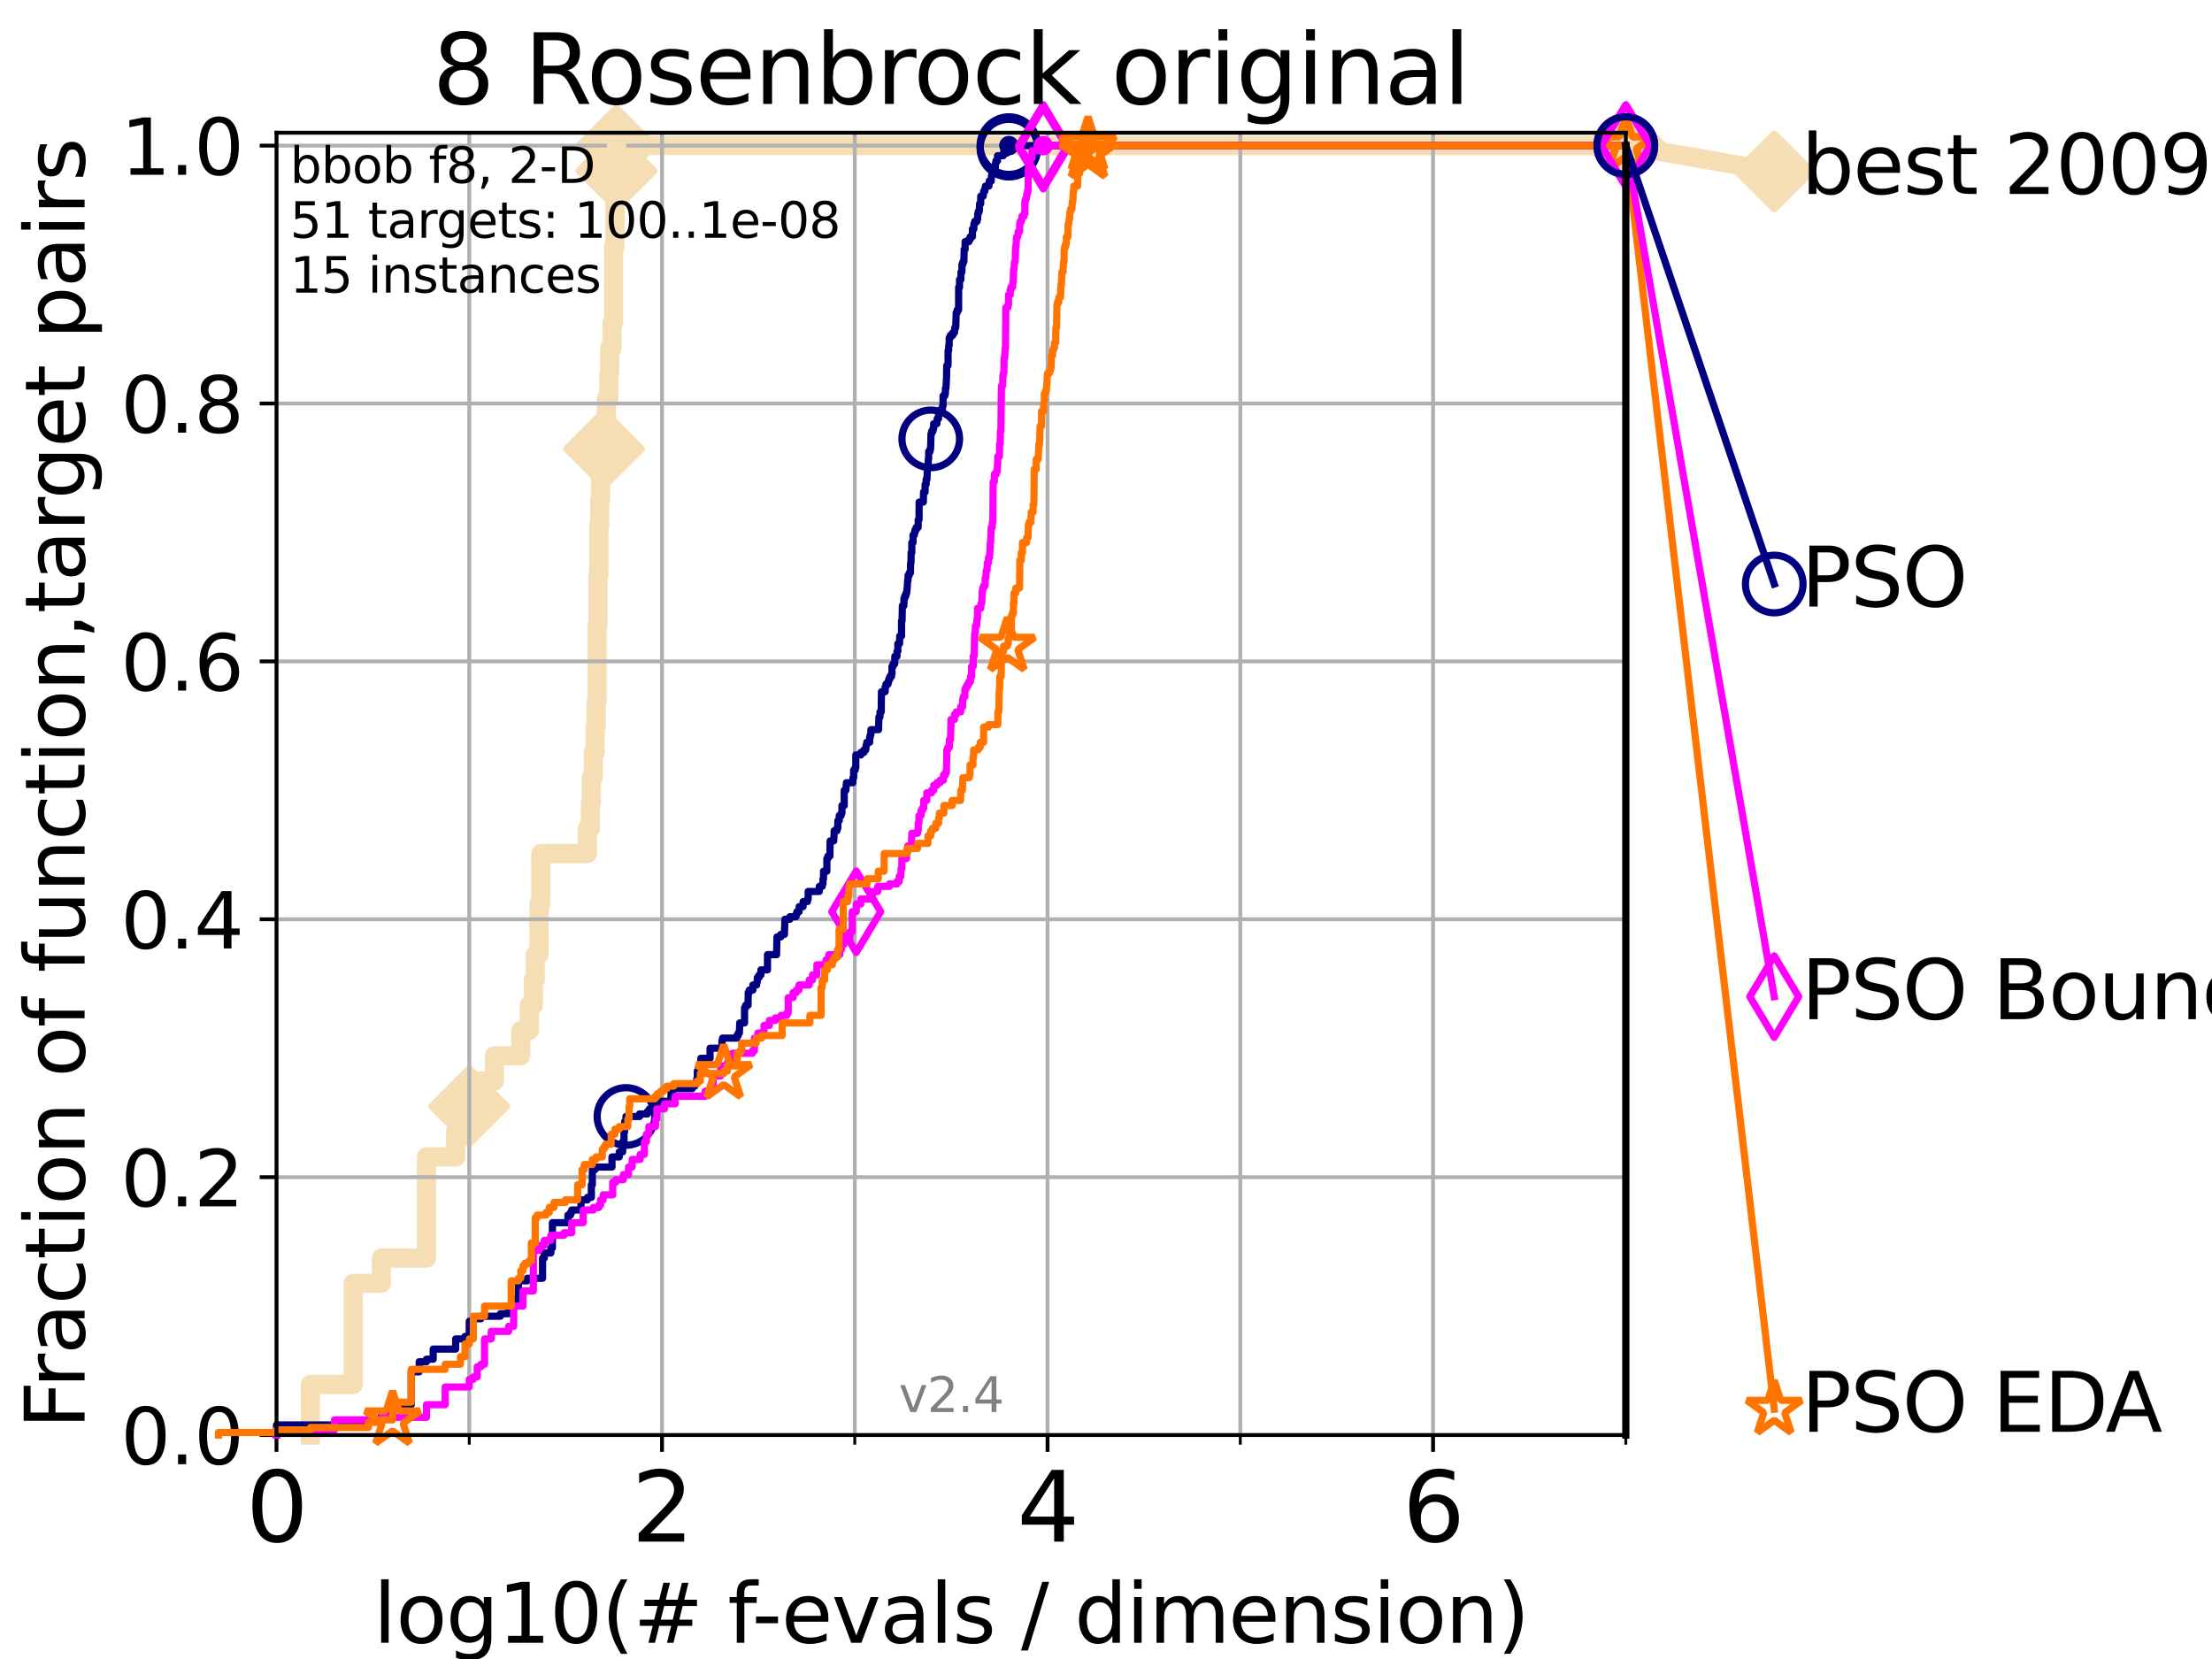 <?xml version="1.0" encoding="utf-8" standalone="no"?>
<!DOCTYPE svg PUBLIC "-//W3C//DTD SVG 1.1//EN"
  "http://www.w3.org/Graphics/SVG/1.1/DTD/svg11.dtd">
<svg height="345.6pt" version="1.1" viewBox="0 0 460.8 345.6" width="460.8pt" xmlns="http://www.w3.org/2000/svg" xmlns:xlink="http://www.w3.org/1999/xlink">
 <defs>
  <style type="text/css">*{stroke-linecap:butt;stroke-linejoin:round;}</style>
 </defs>
 <g id="figure_1">
  <g id="patch_1">
   <path d="M 0 345.6 
L 460.8 345.6 
L 460.8 0 
L 0 0 
z
" style="fill:#ffffff;"/>
  </g>
  <g id="axes_1">
   <g id="patch_2">
    <path d="M 57.6 298.944 
L 338.688 298.944 
L 338.688 27.648 
L 57.6 27.648 
z
" style="fill:#ffffff;"/>
   </g>
   <g id="line2d_1">
    <path d="M 64.671 298.944 
L 64.671 288.41 
L 73.579 288.41 
L 73.579 267.343 
L 79.447 267.343 
L 79.447 262.076 
L 88.847 262.076 
L 88.847 241.009 
L 94.921 241.009 
L 94.921 235.742 
L 96.861 235.742 
L 96.861 230.475 
L 97.755 230.475 
L 97.755 225.208 
L 102.989 225.208 
L 102.989 219.941 
L 108.484 219.941 
L 108.484 214.674 
L 110.274 214.674 
L 110.274 209.407 
L 111.105 209.407 
L 111.105 204.141 
L 111.506 204.141 
L 111.506 198.874 
L 112.281 198.874 
L 112.281 188.34 
L 112.656 188.34 
L 112.656 177.806 
L 122.362 177.806 
L 122.362 172.539 
L 122.989 172.539 
L 122.989 167.272 
L 123.193 167.272 
L 123.193 162.006 
L 123.594 162.006 
L 123.594 156.739 
L 123.985 156.739 
L 123.985 151.472 
L 124.178 151.472 
L 124.178 146.205 
L 124.369 146.205 
L 124.369 130.404 
L 124.557 130.404 
L 124.557 119.871 
L 124.744 119.871 
L 124.744 109.337 
L 124.928 109.337 
L 124.928 104.07 
L 125.111 104.07 
L 125.111 98.803 
L 125.471 98.803 
L 125.471 93.536 
L 125.823 93.536 
L 125.823 88.27 
L 126.338 88.27 
L 126.338 83.003 
L 126.839 83.003 
L 126.839 77.736 
L 127.003 77.736 
L 127.003 72.469 
L 127.485 72.469 
L 127.485 67.202 
L 127.799 67.202 
L 127.799 51.402 
L 128.108 51.402 
L 128.108 35.601 
L 128.411 35.601 
L 128.411 30.334 
L 338.688 30.334 
" style="fill:none;stroke:#f5deb3;stroke-linecap:square;stroke-width:4;"/>
   </g>
   <g id="line2d_2">
    <defs>
     <path d="M 0 7.778 
L 7.778 0 
L 0 -7.778 
L -7.778 0 
z
" id="md754d25cb1" style="stroke:#f5deb3;stroke-linejoin:miter;stroke-width:1.5;"/>
    </defs>
    <g>
     <use style="fill:#f5deb3;stroke:#f5deb3;stroke-linejoin:miter;stroke-width:1.5;" x="97.755" xlink:href="#md754d25cb1" y="230.475"/>
     <use style="fill:#f5deb3;stroke:#f5deb3;stroke-linejoin:miter;stroke-width:1.5;" x="125.823" xlink:href="#md754d25cb1" y="93.536"/>
     <use style="fill:#f5deb3;stroke:#f5deb3;stroke-linejoin:miter;stroke-width:1.5;" x="128.411" xlink:href="#md754d25cb1" y="35.601"/>
     <use style="fill:#f5deb3;stroke:#f5deb3;stroke-linejoin:miter;stroke-width:1.5;" x="128.411" xlink:href="#md754d25cb1" y="30.334"/>
     <use style="fill:#f5deb3;stroke:#f5deb3;stroke-linejoin:miter;stroke-width:1.5;" x="338.688" xlink:href="#md754d25cb1" y="30.334"/>
    </g>
   </g>
   <g id="line2d_3">
    <path style="fill:none;stroke:#f5deb3;stroke-linecap:square;stroke-width:4;"/>
    <g/>
   </g>
   <g id="line2d_4">
    <path d="M 338.688 30.334 
L 369.608 35.706 
" style="fill:none;stroke:#f5deb3;stroke-linecap:square;stroke-width:4;"/>
    <g>
     <use style="fill:#f5deb3;stroke:#f5deb3;stroke-linejoin:miter;stroke-width:1.5;" x="338.688" xlink:href="#md754d25cb1" y="30.334"/>
     <use style="fill:#f5deb3;stroke:#f5deb3;stroke-linejoin:miter;stroke-width:1.5;" x="369.608" xlink:href="#md754d25cb1" y="35.706"/>
    </g>
   </g>
   <g id="matplotlib.axis_1">
    <g id="xtick_1">
     <g id="line2d_5">
      <path clip-path="url(#p7ca4908f42)" d="M 57.6 298.944 
L 57.6 27.648 
" style="fill:none;stroke:#b0b0b0;stroke-linecap:square;stroke-width:0.8;"/>
     </g>
     <g id="line2d_6">
      <defs>
       <path d="M 0 0 
L 0 3.5 
" id="m28ef739275" style="stroke:#000000;stroke-width:0.8;"/>
      </defs>
      <g>
       <use style="stroke:#000000;stroke-width:0.8;" x="57.6" xlink:href="#m28ef739275" y="298.944"/>
      </g>
     </g>
     <g id="text_1">
      <!-- 0 -->
      <g transform="translate(51.237 321.141)scale(0.2 -0.2)">
       <defs>
        <path d="M 2034 4250 
Q 1547 4250 1301 3770 
Q 1056 3291 1056 2328 
Q 1056 1369 1301 889 
Q 1547 409 2034 409 
Q 2525 409 2770 889 
Q 3016 1369 3016 2328 
Q 3016 3291 2770 3770 
Q 2525 4250 2034 4250 
z
M 2034 4750 
Q 2819 4750 3233 4129 
Q 3647 3509 3647 2328 
Q 3647 1150 3233 529 
Q 2819 -91 2034 -91 
Q 1250 -91 836 529 
Q 422 1150 422 2328 
Q 422 3509 836 4129 
Q 1250 4750 2034 4750 
z
" id="DejaVuSans-30" transform="scale(0.016)"/>
       </defs>
       <use xlink:href="#DejaVuSans-30"/>
      </g>
     </g>
    </g>
    <g id="xtick_2">
     <g id="line2d_7">
      <path clip-path="url(#p7ca4908f42)" d="M 137.911 298.944 
L 137.911 27.648 
" style="fill:none;stroke:#b0b0b0;stroke-linecap:square;stroke-width:0.8;"/>
     </g>
     <g id="line2d_8">
      <g>
       <use style="stroke:#000000;stroke-width:0.8;" x="137.911" xlink:href="#m28ef739275" y="298.944"/>
      </g>
     </g>
     <g id="text_2">
      <!-- 2 -->
      <g transform="translate(131.548 321.141)scale(0.2 -0.2)">
       <defs>
        <path d="M 1228 531 
L 3431 531 
L 3431 0 
L 469 0 
L 469 531 
Q 828 903 1448 1529 
Q 2069 2156 2228 2338 
Q 2531 2678 2651 2914 
Q 2772 3150 2772 3378 
Q 2772 3750 2511 3984 
Q 2250 4219 1831 4219 
Q 1534 4219 1204 4116 
Q 875 4013 500 3803 
L 500 4441 
Q 881 4594 1212 4672 
Q 1544 4750 1819 4750 
Q 2544 4750 2975 4387 
Q 3406 4025 3406 3419 
Q 3406 3131 3298 2873 
Q 3191 2616 2906 2266 
Q 2828 2175 2409 1742 
Q 1991 1309 1228 531 
z
" id="DejaVuSans-32" transform="scale(0.016)"/>
       </defs>
       <use xlink:href="#DejaVuSans-32"/>
      </g>
     </g>
    </g>
    <g id="xtick_3">
     <g id="line2d_9">
      <path clip-path="url(#p7ca4908f42)" d="M 218.222 298.944 
L 218.222 27.648 
" style="fill:none;stroke:#b0b0b0;stroke-linecap:square;stroke-width:0.8;"/>
     </g>
     <g id="line2d_10">
      <g>
       <use style="stroke:#000000;stroke-width:0.8;" x="218.222" xlink:href="#m28ef739275" y="298.944"/>
      </g>
     </g>
     <g id="text_3">
      <!-- 4 -->
      <g transform="translate(211.859 321.141)scale(0.2 -0.2)">
       <defs>
        <path d="M 2419 4116 
L 825 1625 
L 2419 1625 
L 2419 4116 
z
M 2253 4666 
L 3047 4666 
L 3047 1625 
L 3713 1625 
L 3713 1100 
L 3047 1100 
L 3047 0 
L 2419 0 
L 2419 1100 
L 313 1100 
L 313 1709 
L 2253 4666 
z
" id="DejaVuSans-34" transform="scale(0.016)"/>
       </defs>
       <use xlink:href="#DejaVuSans-34"/>
      </g>
     </g>
    </g>
    <g id="xtick_4">
     <g id="line2d_11">
      <path clip-path="url(#p7ca4908f42)" d="M 298.533 298.944 
L 298.533 27.648 
" style="fill:none;stroke:#b0b0b0;stroke-linecap:square;stroke-width:0.8;"/>
     </g>
     <g id="line2d_12">
      <g>
       <use style="stroke:#000000;stroke-width:0.8;" x="298.533" xlink:href="#m28ef739275" y="298.944"/>
      </g>
     </g>
     <g id="text_4">
      <!-- 6 -->
      <g transform="translate(292.17 321.141)scale(0.2 -0.2)">
       <defs>
        <path d="M 2113 2584 
Q 1688 2584 1439 2293 
Q 1191 2003 1191 1497 
Q 1191 994 1439 701 
Q 1688 409 2113 409 
Q 2538 409 2786 701 
Q 3034 994 3034 1497 
Q 3034 2003 2786 2293 
Q 2538 2584 2113 2584 
z
M 3366 4563 
L 3366 3988 
Q 3128 4100 2886 4159 
Q 2644 4219 2406 4219 
Q 1781 4219 1451 3797 
Q 1122 3375 1075 2522 
Q 1259 2794 1537 2939 
Q 1816 3084 2150 3084 
Q 2853 3084 3261 2657 
Q 3669 2231 3669 1497 
Q 3669 778 3244 343 
Q 2819 -91 2113 -91 
Q 1303 -91 875 529 
Q 447 1150 447 2328 
Q 447 3434 972 4092 
Q 1497 4750 2381 4750 
Q 2619 4750 2861 4703 
Q 3103 4656 3366 4563 
z
" id="DejaVuSans-36" transform="scale(0.016)"/>
       </defs>
       <use xlink:href="#DejaVuSans-36"/>
      </g>
     </g>
    </g>
    <g id="xtick_5">
     <g id="line2d_13">
      <path clip-path="url(#p7ca4908f42)" d="M 97.755 298.944 
L 97.755 27.648 
" style="fill:none;stroke:#b0b0b0;stroke-linecap:square;stroke-width:0.8;"/>
     </g>
     <g id="line2d_14">
      <defs>
       <path d="M 0 0 
L 0 2 
" id="m8e98d058aa" style="stroke:#000000;stroke-width:0.6;"/>
      </defs>
      <g>
       <use style="stroke:#000000;stroke-width:0.6;" x="97.755" xlink:href="#m8e98d058aa" y="298.944"/>
      </g>
     </g>
    </g>
    <g id="xtick_6">
     <g id="line2d_15">
      <path clip-path="url(#p7ca4908f42)" d="M 178.066 298.944 
L 178.066 27.648 
" style="fill:none;stroke:#b0b0b0;stroke-linecap:square;stroke-width:0.8;"/>
     </g>
     <g id="line2d_16">
      <g>
       <use style="stroke:#000000;stroke-width:0.6;" x="178.066" xlink:href="#m8e98d058aa" y="298.944"/>
      </g>
     </g>
    </g>
    <g id="xtick_7">
     <g id="line2d_17">
      <path clip-path="url(#p7ca4908f42)" d="M 258.377 298.944 
L 258.377 27.648 
" style="fill:none;stroke:#b0b0b0;stroke-linecap:square;stroke-width:0.8;"/>
     </g>
     <g id="line2d_18">
      <g>
       <use style="stroke:#000000;stroke-width:0.6;" x="258.377" xlink:href="#m8e98d058aa" y="298.944"/>
      </g>
     </g>
    </g>
    <g id="xtick_8">
     <g id="line2d_19">
      <path clip-path="url(#p7ca4908f42)" d="M 338.688 298.944 
L 338.688 27.648 
" style="fill:none;stroke:#b0b0b0;stroke-linecap:square;stroke-width:0.8;"/>
     </g>
     <g id="line2d_20">
      <g>
       <use style="stroke:#000000;stroke-width:0.6;" x="338.688" xlink:href="#m8e98d058aa" y="298.944"/>
      </g>
     </g>
    </g>
    <g id="text_5">
     <!-- log10(# f-evals / dimension) -->
     <g transform="translate(77.764 342.218)scale(0.17 -0.17)">
      <defs>
       <path d="M 603 4863 
L 1178 4863 
L 1178 0 
L 603 0 
L 603 4863 
z
" id="DejaVuSans-6c" transform="scale(0.016)"/>
       <path d="M 1959 3097 
Q 1497 3097 1228 2736 
Q 959 2375 959 1747 
Q 959 1119 1226 758 
Q 1494 397 1959 397 
Q 2419 397 2687 759 
Q 2956 1122 2956 1747 
Q 2956 2369 2687 2733 
Q 2419 3097 1959 3097 
z
M 1959 3584 
Q 2709 3584 3137 3096 
Q 3566 2609 3566 1747 
Q 3566 888 3137 398 
Q 2709 -91 1959 -91 
Q 1206 -91 779 398 
Q 353 888 353 1747 
Q 353 2609 779 3096 
Q 1206 3584 1959 3584 
z
" id="DejaVuSans-6f" transform="scale(0.016)"/>
       <path d="M 2906 1791 
Q 2906 2416 2648 2759 
Q 2391 3103 1925 3103 
Q 1463 3103 1205 2759 
Q 947 2416 947 1791 
Q 947 1169 1205 825 
Q 1463 481 1925 481 
Q 2391 481 2648 825 
Q 2906 1169 2906 1791 
z
M 3481 434 
Q 3481 -459 3084 -895 
Q 2688 -1331 1869 -1331 
Q 1566 -1331 1297 -1286 
Q 1028 -1241 775 -1147 
L 775 -588 
Q 1028 -725 1275 -790 
Q 1522 -856 1778 -856 
Q 2344 -856 2625 -561 
Q 2906 -266 2906 331 
L 2906 616 
Q 2728 306 2450 153 
Q 2172 0 1784 0 
Q 1141 0 747 490 
Q 353 981 353 1791 
Q 353 2603 747 3093 
Q 1141 3584 1784 3584 
Q 2172 3584 2450 3431 
Q 2728 3278 2906 2969 
L 2906 3500 
L 3481 3500 
L 3481 434 
z
" id="DejaVuSans-67" transform="scale(0.016)"/>
       <path d="M 794 531 
L 1825 531 
L 1825 4091 
L 703 3866 
L 703 4441 
L 1819 4666 
L 2450 4666 
L 2450 531 
L 3481 531 
L 3481 0 
L 794 0 
L 794 531 
z
" id="DejaVuSans-31" transform="scale(0.016)"/>
       <path d="M 1984 4856 
Q 1566 4138 1362 3434 
Q 1159 2731 1159 2009 
Q 1159 1288 1364 580 
Q 1569 -128 1984 -844 
L 1484 -844 
Q 1016 -109 783 600 
Q 550 1309 550 2009 
Q 550 2706 781 3412 
Q 1013 4119 1484 4856 
L 1984 4856 
z
" id="DejaVuSans-28" transform="scale(0.016)"/>
       <path d="M 3272 2816 
L 2363 2816 
L 2100 1772 
L 3016 1772 
L 3272 2816 
z
M 2803 4594 
L 2478 3297 
L 3391 3297 
L 3719 4594 
L 4219 4594 
L 3897 3297 
L 4872 3297 
L 4872 2816 
L 3775 2816 
L 3519 1772 
L 4513 1772 
L 4513 1294 
L 3397 1294 
L 3072 0 
L 2572 0 
L 2894 1294 
L 1978 1294 
L 1656 0 
L 1153 0 
L 1478 1294 
L 494 1294 
L 494 1772 
L 1594 1772 
L 1856 2816 
L 850 2816 
L 850 3297 
L 1978 3297 
L 2297 4594 
L 2803 4594 
z
" id="DejaVuSans-23" transform="scale(0.016)"/>
       <path id="DejaVuSans-20" transform="scale(0.016)"/>
       <path d="M 2375 4863 
L 2375 4384 
L 1825 4384 
Q 1516 4384 1395 4259 
Q 1275 4134 1275 3809 
L 1275 3500 
L 2222 3500 
L 2222 3053 
L 1275 3053 
L 1275 0 
L 697 0 
L 697 3053 
L 147 3053 
L 147 3500 
L 697 3500 
L 697 3744 
Q 697 4328 969 4595 
Q 1241 4863 1831 4863 
L 2375 4863 
z
" id="DejaVuSans-66" transform="scale(0.016)"/>
       <path d="M 313 2009 
L 1997 2009 
L 1997 1497 
L 313 1497 
L 313 2009 
z
" id="DejaVuSans-2d" transform="scale(0.016)"/>
       <path d="M 3597 1894 
L 3597 1613 
L 953 1613 
Q 991 1019 1311 708 
Q 1631 397 2203 397 
Q 2534 397 2845 478 
Q 3156 559 3463 722 
L 3463 178 
Q 3153 47 2828 -22 
Q 2503 -91 2169 -91 
Q 1331 -91 842 396 
Q 353 884 353 1716 
Q 353 2575 817 3079 
Q 1281 3584 2069 3584 
Q 2775 3584 3186 3129 
Q 3597 2675 3597 1894 
z
M 3022 2063 
Q 3016 2534 2758 2815 
Q 2500 3097 2075 3097 
Q 1594 3097 1305 2825 
Q 1016 2553 972 2059 
L 3022 2063 
z
" id="DejaVuSans-65" transform="scale(0.016)"/>
       <path d="M 191 3500 
L 800 3500 
L 1894 563 
L 2988 3500 
L 3597 3500 
L 2284 0 
L 1503 0 
L 191 3500 
z
" id="DejaVuSans-76" transform="scale(0.016)"/>
       <path d="M 2194 1759 
Q 1497 1759 1228 1600 
Q 959 1441 959 1056 
Q 959 750 1161 570 
Q 1363 391 1709 391 
Q 2188 391 2477 730 
Q 2766 1069 2766 1631 
L 2766 1759 
L 2194 1759 
z
M 3341 1997 
L 3341 0 
L 2766 0 
L 2766 531 
Q 2569 213 2275 61 
Q 1981 -91 1556 -91 
Q 1019 -91 701 211 
Q 384 513 384 1019 
Q 384 1609 779 1909 
Q 1175 2209 1959 2209 
L 2766 2209 
L 2766 2266 
Q 2766 2663 2505 2880 
Q 2244 3097 1772 3097 
Q 1472 3097 1187 3025 
Q 903 2953 641 2809 
L 641 3341 
Q 956 3463 1253 3523 
Q 1550 3584 1831 3584 
Q 2591 3584 2966 3190 
Q 3341 2797 3341 1997 
z
" id="DejaVuSans-61" transform="scale(0.016)"/>
       <path d="M 2834 3397 
L 2834 2853 
Q 2591 2978 2328 3040 
Q 2066 3103 1784 3103 
Q 1356 3103 1142 2972 
Q 928 2841 928 2578 
Q 928 2378 1081 2264 
Q 1234 2150 1697 2047 
L 1894 2003 
Q 2506 1872 2764 1633 
Q 3022 1394 3022 966 
Q 3022 478 2636 193 
Q 2250 -91 1575 -91 
Q 1294 -91 989 -36 
Q 684 19 347 128 
L 347 722 
Q 666 556 975 473 
Q 1284 391 1588 391 
Q 1994 391 2212 530 
Q 2431 669 2431 922 
Q 2431 1156 2273 1281 
Q 2116 1406 1581 1522 
L 1381 1569 
Q 847 1681 609 1914 
Q 372 2147 372 2553 
Q 372 3047 722 3315 
Q 1072 3584 1716 3584 
Q 2034 3584 2315 3537 
Q 2597 3491 2834 3397 
z
" id="DejaVuSans-73" transform="scale(0.016)"/>
       <path d="M 1625 4666 
L 2156 4666 
L 531 -594 
L 0 -594 
L 1625 4666 
z
" id="DejaVuSans-2f" transform="scale(0.016)"/>
       <path d="M 2906 2969 
L 2906 4863 
L 3481 4863 
L 3481 0 
L 2906 0 
L 2906 525 
Q 2725 213 2448 61 
Q 2172 -91 1784 -91 
Q 1150 -91 751 415 
Q 353 922 353 1747 
Q 353 2572 751 3078 
Q 1150 3584 1784 3584 
Q 2172 3584 2448 3432 
Q 2725 3281 2906 2969 
z
M 947 1747 
Q 947 1113 1208 752 
Q 1469 391 1925 391 
Q 2381 391 2643 752 
Q 2906 1113 2906 1747 
Q 2906 2381 2643 2742 
Q 2381 3103 1925 3103 
Q 1469 3103 1208 2742 
Q 947 2381 947 1747 
z
" id="DejaVuSans-64" transform="scale(0.016)"/>
       <path d="M 603 3500 
L 1178 3500 
L 1178 0 
L 603 0 
L 603 3500 
z
M 603 4863 
L 1178 4863 
L 1178 4134 
L 603 4134 
L 603 4863 
z
" id="DejaVuSans-69" transform="scale(0.016)"/>
       <path d="M 3328 2828 
Q 3544 3216 3844 3400 
Q 4144 3584 4550 3584 
Q 5097 3584 5394 3201 
Q 5691 2819 5691 2113 
L 5691 0 
L 5113 0 
L 5113 2094 
Q 5113 2597 4934 2840 
Q 4756 3084 4391 3084 
Q 3944 3084 3684 2787 
Q 3425 2491 3425 1978 
L 3425 0 
L 2847 0 
L 2847 2094 
Q 2847 2600 2669 2842 
Q 2491 3084 2119 3084 
Q 1678 3084 1418 2786 
Q 1159 2488 1159 1978 
L 1159 0 
L 581 0 
L 581 3500 
L 1159 3500 
L 1159 2956 
Q 1356 3278 1631 3431 
Q 1906 3584 2284 3584 
Q 2666 3584 2933 3390 
Q 3200 3197 3328 2828 
z
" id="DejaVuSans-6d" transform="scale(0.016)"/>
       <path d="M 3513 2113 
L 3513 0 
L 2938 0 
L 2938 2094 
Q 2938 2591 2744 2837 
Q 2550 3084 2163 3084 
Q 1697 3084 1428 2787 
Q 1159 2491 1159 1978 
L 1159 0 
L 581 0 
L 581 3500 
L 1159 3500 
L 1159 2956 
Q 1366 3272 1645 3428 
Q 1925 3584 2291 3584 
Q 2894 3584 3203 3211 
Q 3513 2838 3513 2113 
z
" id="DejaVuSans-6e" transform="scale(0.016)"/>
       <path d="M 513 4856 
L 1013 4856 
Q 1481 4119 1714 3412 
Q 1947 2706 1947 2009 
Q 1947 1309 1714 600 
Q 1481 -109 1013 -844 
L 513 -844 
Q 928 -128 1133 580 
Q 1338 1288 1338 2009 
Q 1338 2731 1133 3434 
Q 928 4138 513 4856 
z
" id="DejaVuSans-29" transform="scale(0.016)"/>
      </defs>
      <use xlink:href="#DejaVuSans-6c"/>
      <use x="27.783" xlink:href="#DejaVuSans-6f"/>
      <use x="88.965" xlink:href="#DejaVuSans-67"/>
      <use x="152.441" xlink:href="#DejaVuSans-31"/>
      <use x="216.064" xlink:href="#DejaVuSans-30"/>
      <use x="279.688" xlink:href="#DejaVuSans-28"/>
      <use x="318.701" xlink:href="#DejaVuSans-23"/>
      <use x="402.49" xlink:href="#DejaVuSans-20"/>
      <use x="434.277" xlink:href="#DejaVuSans-66"/>
      <use x="463.982" xlink:href="#DejaVuSans-2d"/>
      <use x="500.066" xlink:href="#DejaVuSans-65"/>
      <use x="561.59" xlink:href="#DejaVuSans-76"/>
      <use x="620.77" xlink:href="#DejaVuSans-61"/>
      <use x="682.049" xlink:href="#DejaVuSans-6c"/>
      <use x="709.832" xlink:href="#DejaVuSans-73"/>
      <use x="761.932" xlink:href="#DejaVuSans-20"/>
      <use x="793.719" xlink:href="#DejaVuSans-2f"/>
      <use x="827.41" xlink:href="#DejaVuSans-20"/>
      <use x="859.197" xlink:href="#DejaVuSans-64"/>
      <use x="922.674" xlink:href="#DejaVuSans-69"/>
      <use x="950.457" xlink:href="#DejaVuSans-6d"/>
      <use x="1047.869" xlink:href="#DejaVuSans-65"/>
      <use x="1109.393" xlink:href="#DejaVuSans-6e"/>
      <use x="1172.771" xlink:href="#DejaVuSans-73"/>
      <use x="1224.871" xlink:href="#DejaVuSans-69"/>
      <use x="1252.654" xlink:href="#DejaVuSans-6f"/>
      <use x="1313.836" xlink:href="#DejaVuSans-6e"/>
      <use x="1377.215" xlink:href="#DejaVuSans-29"/>
     </g>
    </g>
   </g>
   <g id="matplotlib.axis_2">
    <g id="ytick_1">
     <g id="line2d_21">
      <path clip-path="url(#p7ca4908f42)" d="M 57.6 298.944 
L 338.688 298.944 
" style="fill:none;stroke:#b0b0b0;stroke-linecap:square;stroke-width:0.8;"/>
     </g>
     <g id="line2d_22">
      <defs>
       <path d="M 0 0 
L -3.5 0 
" id="m55d886bb86" style="stroke:#000000;stroke-width:0.8;"/>
      </defs>
      <g>
       <use style="stroke:#000000;stroke-width:0.8;" x="57.6" xlink:href="#m55d886bb86" y="298.944"/>
      </g>
     </g>
     <g id="text_6">
      <!-- 0.0 -->
      <g transform="translate(25.155 305.023)scale(0.16 -0.16)">
       <defs>
        <path d="M 684 794 
L 1344 794 
L 1344 0 
L 684 0 
L 684 794 
z
" id="DejaVuSans-2e" transform="scale(0.016)"/>
       </defs>
       <use xlink:href="#DejaVuSans-30"/>
       <use x="63.623" xlink:href="#DejaVuSans-2e"/>
       <use x="95.41" xlink:href="#DejaVuSans-30"/>
      </g>
     </g>
    </g>
    <g id="ytick_2">
     <g id="line2d_23">
      <path clip-path="url(#p7ca4908f42)" d="M 57.6 245.222 
L 338.688 245.222 
" style="fill:none;stroke:#b0b0b0;stroke-linecap:square;stroke-width:0.8;"/>
     </g>
     <g id="line2d_24">
      <g>
       <use style="stroke:#000000;stroke-width:0.8;" x="57.6" xlink:href="#m55d886bb86" y="245.222"/>
      </g>
     </g>
     <g id="text_7">
      <!-- 0.2 -->
      <g transform="translate(25.155 251.301)scale(0.16 -0.16)">
       <use xlink:href="#DejaVuSans-30"/>
       <use x="63.623" xlink:href="#DejaVuSans-2e"/>
       <use x="95.41" xlink:href="#DejaVuSans-32"/>
      </g>
     </g>
    </g>
    <g id="ytick_3">
     <g id="line2d_25">
      <path clip-path="url(#p7ca4908f42)" d="M 57.6 191.5 
L 338.688 191.5 
" style="fill:none;stroke:#b0b0b0;stroke-linecap:square;stroke-width:0.8;"/>
     </g>
     <g id="line2d_26">
      <g>
       <use style="stroke:#000000;stroke-width:0.8;" x="57.6" xlink:href="#m55d886bb86" y="191.5"/>
      </g>
     </g>
     <g id="text_8">
      <!-- 0.4 -->
      <g transform="translate(25.155 197.579)scale(0.16 -0.16)">
       <use xlink:href="#DejaVuSans-30"/>
       <use x="63.623" xlink:href="#DejaVuSans-2e"/>
       <use x="95.41" xlink:href="#DejaVuSans-34"/>
      </g>
     </g>
    </g>
    <g id="ytick_4">
     <g id="line2d_27">
      <path clip-path="url(#p7ca4908f42)" d="M 57.6 137.778 
L 338.688 137.778 
" style="fill:none;stroke:#b0b0b0;stroke-linecap:square;stroke-width:0.8;"/>
     </g>
     <g id="line2d_28">
      <g>
       <use style="stroke:#000000;stroke-width:0.8;" x="57.6" xlink:href="#m55d886bb86" y="137.778"/>
      </g>
     </g>
     <g id="text_9">
      <!-- 0.6 -->
      <g transform="translate(25.155 143.857)scale(0.16 -0.16)">
       <use xlink:href="#DejaVuSans-30"/>
       <use x="63.623" xlink:href="#DejaVuSans-2e"/>
       <use x="95.41" xlink:href="#DejaVuSans-36"/>
      </g>
     </g>
    </g>
    <g id="ytick_5">
     <g id="line2d_29">
      <path clip-path="url(#p7ca4908f42)" d="M 57.6 84.056 
L 338.688 84.056 
" style="fill:none;stroke:#b0b0b0;stroke-linecap:square;stroke-width:0.8;"/>
     </g>
     <g id="line2d_30">
      <g>
       <use style="stroke:#000000;stroke-width:0.8;" x="57.6" xlink:href="#m55d886bb86" y="84.056"/>
      </g>
     </g>
     <g id="text_10">
      <!-- 0.8 -->
      <g transform="translate(25.155 90.135)scale(0.16 -0.16)">
       <defs>
        <path d="M 2034 2216 
Q 1584 2216 1326 1975 
Q 1069 1734 1069 1313 
Q 1069 891 1326 650 
Q 1584 409 2034 409 
Q 2484 409 2743 651 
Q 3003 894 3003 1313 
Q 3003 1734 2745 1975 
Q 2488 2216 2034 2216 
z
M 1403 2484 
Q 997 2584 770 2862 
Q 544 3141 544 3541 
Q 544 4100 942 4425 
Q 1341 4750 2034 4750 
Q 2731 4750 3128 4425 
Q 3525 4100 3525 3541 
Q 3525 3141 3298 2862 
Q 3072 2584 2669 2484 
Q 3125 2378 3379 2068 
Q 3634 1759 3634 1313 
Q 3634 634 3220 271 
Q 2806 -91 2034 -91 
Q 1263 -91 848 271 
Q 434 634 434 1313 
Q 434 1759 690 2068 
Q 947 2378 1403 2484 
z
M 1172 3481 
Q 1172 3119 1398 2916 
Q 1625 2713 2034 2713 
Q 2441 2713 2670 2916 
Q 2900 3119 2900 3481 
Q 2900 3844 2670 4047 
Q 2441 4250 2034 4250 
Q 1625 4250 1398 4047 
Q 1172 3844 1172 3481 
z
" id="DejaVuSans-38" transform="scale(0.016)"/>
       </defs>
       <use xlink:href="#DejaVuSans-30"/>
       <use x="63.623" xlink:href="#DejaVuSans-2e"/>
       <use x="95.41" xlink:href="#DejaVuSans-38"/>
      </g>
     </g>
    </g>
    <g id="ytick_6">
     <g id="line2d_31">
      <path clip-path="url(#p7ca4908f42)" d="M 57.6 30.334 
L 338.688 30.334 
" style="fill:none;stroke:#b0b0b0;stroke-linecap:square;stroke-width:0.8;"/>
     </g>
     <g id="line2d_32">
      <g>
       <use style="stroke:#000000;stroke-width:0.8;" x="57.6" xlink:href="#m55d886bb86" y="30.334"/>
      </g>
     </g>
     <g id="text_11">
      <!-- 1.0 -->
      <g transform="translate(25.155 36.413)scale(0.16 -0.16)">
       <use xlink:href="#DejaVuSans-31"/>
       <use x="63.623" xlink:href="#DejaVuSans-2e"/>
       <use x="95.41" xlink:href="#DejaVuSans-30"/>
      </g>
     </g>
    </g>
    <g id="text_12">
     <!-- Fraction of function,target pairs -->
     <g transform="translate(17.62 297.681)rotate(-90)scale(0.17 -0.17)">
      <defs>
       <path d="M 628 4666 
L 3309 4666 
L 3309 4134 
L 1259 4134 
L 1259 2759 
L 3109 2759 
L 3109 2228 
L 1259 2228 
L 1259 0 
L 628 0 
L 628 4666 
z
" id="DejaVuSans-46" transform="scale(0.016)"/>
       <path d="M 2631 2963 
Q 2534 3019 2420 3045 
Q 2306 3072 2169 3072 
Q 1681 3072 1420 2755 
Q 1159 2438 1159 1844 
L 1159 0 
L 581 0 
L 581 3500 
L 1159 3500 
L 1159 2956 
Q 1341 3275 1631 3429 
Q 1922 3584 2338 3584 
Q 2397 3584 2469 3576 
Q 2541 3569 2628 3553 
L 2631 2963 
z
" id="DejaVuSans-72" transform="scale(0.016)"/>
       <path d="M 3122 3366 
L 3122 2828 
Q 2878 2963 2633 3030 
Q 2388 3097 2138 3097 
Q 1578 3097 1268 2742 
Q 959 2388 959 1747 
Q 959 1106 1268 751 
Q 1578 397 2138 397 
Q 2388 397 2633 464 
Q 2878 531 3122 666 
L 3122 134 
Q 2881 22 2623 -34 
Q 2366 -91 2075 -91 
Q 1284 -91 818 406 
Q 353 903 353 1747 
Q 353 2603 823 3093 
Q 1294 3584 2113 3584 
Q 2378 3584 2631 3529 
Q 2884 3475 3122 3366 
z
" id="DejaVuSans-63" transform="scale(0.016)"/>
       <path d="M 1172 4494 
L 1172 3500 
L 2356 3500 
L 2356 3053 
L 1172 3053 
L 1172 1153 
Q 1172 725 1289 603 
Q 1406 481 1766 481 
L 2356 481 
L 2356 0 
L 1766 0 
Q 1100 0 847 248 
Q 594 497 594 1153 
L 594 3053 
L 172 3053 
L 172 3500 
L 594 3500 
L 594 4494 
L 1172 4494 
z
" id="DejaVuSans-74" transform="scale(0.016)"/>
       <path d="M 544 1381 
L 544 3500 
L 1119 3500 
L 1119 1403 
Q 1119 906 1312 657 
Q 1506 409 1894 409 
Q 2359 409 2629 706 
Q 2900 1003 2900 1516 
L 2900 3500 
L 3475 3500 
L 3475 0 
L 2900 0 
L 2900 538 
Q 2691 219 2414 64 
Q 2138 -91 1772 -91 
Q 1169 -91 856 284 
Q 544 659 544 1381 
z
M 1991 3584 
L 1991 3584 
z
" id="DejaVuSans-75" transform="scale(0.016)"/>
       <path d="M 750 794 
L 1409 794 
L 1409 256 
L 897 -744 
L 494 -744 
L 750 256 
L 750 794 
z
" id="DejaVuSans-2c" transform="scale(0.016)"/>
       <path d="M 1159 525 
L 1159 -1331 
L 581 -1331 
L 581 3500 
L 1159 3500 
L 1159 2969 
Q 1341 3281 1617 3432 
Q 1894 3584 2278 3584 
Q 2916 3584 3314 3078 
Q 3713 2572 3713 1747 
Q 3713 922 3314 415 
Q 2916 -91 2278 -91 
Q 1894 -91 1617 61 
Q 1341 213 1159 525 
z
M 3116 1747 
Q 3116 2381 2855 2742 
Q 2594 3103 2138 3103 
Q 1681 3103 1420 2742 
Q 1159 2381 1159 1747 
Q 1159 1113 1420 752 
Q 1681 391 2138 391 
Q 2594 391 2855 752 
Q 3116 1113 3116 1747 
z
" id="DejaVuSans-70" transform="scale(0.016)"/>
      </defs>
      <use xlink:href="#DejaVuSans-46"/>
      <use x="50.27" xlink:href="#DejaVuSans-72"/>
      <use x="91.383" xlink:href="#DejaVuSans-61"/>
      <use x="152.662" xlink:href="#DejaVuSans-63"/>
      <use x="207.643" xlink:href="#DejaVuSans-74"/>
      <use x="246.852" xlink:href="#DejaVuSans-69"/>
      <use x="274.635" xlink:href="#DejaVuSans-6f"/>
      <use x="335.816" xlink:href="#DejaVuSans-6e"/>
      <use x="399.195" xlink:href="#DejaVuSans-20"/>
      <use x="430.982" xlink:href="#DejaVuSans-6f"/>
      <use x="492.164" xlink:href="#DejaVuSans-66"/>
      <use x="527.369" xlink:href="#DejaVuSans-20"/>
      <use x="559.156" xlink:href="#DejaVuSans-66"/>
      <use x="594.361" xlink:href="#DejaVuSans-75"/>
      <use x="657.74" xlink:href="#DejaVuSans-6e"/>
      <use x="721.119" xlink:href="#DejaVuSans-63"/>
      <use x="776.1" xlink:href="#DejaVuSans-74"/>
      <use x="815.309" xlink:href="#DejaVuSans-69"/>
      <use x="843.092" xlink:href="#DejaVuSans-6f"/>
      <use x="904.273" xlink:href="#DejaVuSans-6e"/>
      <use x="967.652" xlink:href="#DejaVuSans-2c"/>
      <use x="999.439" xlink:href="#DejaVuSans-74"/>
      <use x="1038.648" xlink:href="#DejaVuSans-61"/>
      <use x="1099.928" xlink:href="#DejaVuSans-72"/>
      <use x="1139.291" xlink:href="#DejaVuSans-67"/>
      <use x="1202.768" xlink:href="#DejaVuSans-65"/>
      <use x="1264.291" xlink:href="#DejaVuSans-74"/>
      <use x="1303.5" xlink:href="#DejaVuSans-20"/>
      <use x="1335.287" xlink:href="#DejaVuSans-70"/>
      <use x="1398.764" xlink:href="#DejaVuSans-61"/>
      <use x="1460.043" xlink:href="#DejaVuSans-69"/>
      <use x="1487.826" xlink:href="#DejaVuSans-72"/>
      <use x="1528.939" xlink:href="#DejaVuSans-73"/>
     </g>
    </g>
   </g>
   <g id="line2d_33">
    <defs>
     <path d="M 0 1.5 
C 0.398 1.5 0.779 1.342 1.061 1.061 
C 1.342 0.779 1.5 0.398 1.5 0 
C 1.5 -0.398 1.342 -0.779 1.061 -1.061 
C 0.779 -1.342 0.398 -1.5 0 -1.5 
C -0.398 -1.5 -0.779 -1.342 -1.061 -1.061 
C -1.342 -0.779 -1.5 -0.398 -1.5 0 
C -1.5 0.398 -1.342 0.779 -1.061 1.061 
C -0.779 1.342 -0.398 1.5 0 1.5 
z
" id="mb86fa4a241" style="stroke:#f5deb3;"/>
    </defs>
    <g>
     <use style="fill:#f5deb3;stroke:#f5deb3;" x="128.411" xlink:href="#mb86fa4a241" y="30.334"/>
     <use style="fill:#f5deb3;stroke:#f5deb3;" x="128.411" xlink:href="#mb86fa4a241" y="30.334"/>
    </g>
   </g>
   <g id="line2d_34">
    <defs>
     <path d="M 0 1.5 
C 0.398 1.5 0.779 1.342 1.061 1.061 
C 1.342 0.779 1.5 0.398 1.5 0 
C 1.5 -0.398 1.342 -0.779 1.061 -1.061 
C 0.779 -1.342 0.398 -1.5 0 -1.5 
C -0.398 -1.5 -0.779 -1.342 -1.061 -1.061 
C -1.342 -0.779 -1.5 -0.398 -1.5 0 
C -1.5 0.398 -1.342 0.779 -1.061 1.061 
C -0.779 1.342 -0.398 1.5 0 1.5 
z
" id="m572c645239" style="stroke:#000080;"/>
    </defs>
    <g>
     <use style="fill:#000080;stroke:#000080;" x="210.179" xlink:href="#m572c645239" y="30.334"/>
     <use style="fill:#000080;stroke:#000080;" x="210.179" xlink:href="#m572c645239" y="30.334"/>
    </g>
   </g>
   <g id="line2d_35">
    <path d="M 57.6 298.944 
L 57.6 296.837 
L 76.759 296.837 
L 76.759 295.784 
L 79.447 295.784 
L 79.447 294.731 
L 81.776 294.731 
L 81.776 292.624 
L 85.667 292.624 
L 85.667 285.777 
L 87.33 285.777 
L 87.33 283.67 
L 88.847 283.67 
L 88.847 283.143 
L 90.243 283.143 
L 90.243 281.037 
L 94.921 281.037 
L 94.921 278.93 
L 96.861 278.93 
L 96.861 278.403 
L 97.755 278.403 
L 97.755 275.243 
L 98.606 275.243 
L 98.606 274.716 
L 100.193 274.716 
L 100.193 274.19 
L 104.235 274.19 
L 104.235 273.663 
L 105.952 273.663 
L 105.952 272.083 
L 107.515 272.083 
L 107.515 270.503 
L 108.006 270.503 
L 108.006 266.816 
L 109.843 266.816 
L 109.843 266.289 
L 113.023 266.289 
L 113.023 262.076 
L 113.383 262.076 
L 113.383 261.023 
L 114.751 261.023 
L 114.751 259.969 
L 115.077 259.969 
L 115.077 254.702 
L 118.31 254.702 
L 118.31 253.122 
L 118.839 253.122 
L 118.839 252.596 
L 119.097 252.596 
L 119.097 252.069 
L 121.037 252.069 
L 121.037 249.962 
L 122.362 249.962 
L 122.362 249.436 
L 123.193 249.436 
L 123.193 246.802 
L 123.394 246.802 
L 123.394 243.642 
L 123.985 243.642 
L 123.985 243.115 
L 127.485 243.115 
L 127.485 241.009 
L 129.002 241.009 
L 129.002 239.955 
L 129.714 239.955 
L 129.714 237.848 
L 129.991 237.848 
L 129.991 235.742 
L 130.128 235.742 
L 130.128 233.635 
L 130.398 233.635 
L 130.398 232.582 
L 133.239 232.582 
L 133.239 232.055 
L 134.87 232.055 
L 134.87 231.528 
L 135.281 231.528 
L 135.281 231.001 
L 136.266 231.001 
L 136.266 229.948 
L 137.559 229.948 
L 137.559 229.421 
L 139.731 229.421 
L 139.809 227.315 
L 140.119 227.315 
L 140.119 226.788 
L 144.209 226.788 
L 144.209 226.261 
L 144.748 226.261 
L 144.748 225.735 
L 145.155 225.735 
L 145.155 224.681 
L 145.27 224.681 
L 145.27 223.101 
L 145.943 223.101 
L 145.998 220.468 
L 147.918 220.468 
L 147.918 218.361 
L 150.387 218.361 
L 150.387 216.781 
L 150.514 216.781 
L 150.514 216.254 
L 153.502 216.254 
L 153.502 215.728 
L 153.785 215.728 
L 153.785 215.201 
L 154.029 215.201 
L 154.098 213.094 
L 155.103 213.094 
L 155.103 209.934 
L 155.329 209.934 
L 155.329 209.407 
L 155.836 209.407 
L 155.867 206.774 
L 156.083 206.774 
L 156.083 206.247 
L 156.836 206.247 
L 156.836 205.194 
L 157.614 205.194 
L 157.614 204.667 
L 157.726 204.667 
L 157.782 203.614 
L 158.141 203.614 
L 158.141 203.087 
L 158.519 203.087 
L 158.519 202.034 
L 159.882 202.034 
L 159.882 198.874 
L 161.779 198.874 
L 161.845 195.187 
L 162.645 195.187 
L 162.645 194.66 
L 163.409 194.66 
L 163.51 191.5 
L 164.543 191.5 
L 164.543 190.973 
L 165.821 190.973 
L 165.821 190.447 
L 166.013 190.447 
L 166.013 189.92 
L 166.477 189.92 
L 166.477 188.867 
L 167.304 188.867 
L 167.304 187.813 
L 168.217 187.813 
L 168.217 187.287 
L 168.355 187.287 
L 168.355 185.706 
L 170.674 185.706 
L 170.674 184.653 
L 171.289 184.653 
L 171.289 184.126 
L 171.443 184.126 
L 171.443 183.073 
L 171.557 183.073 
L 171.557 181.493 
L 172.252 181.493 
L 172.252 178.86 
L 172.47 178.86 
L 172.47 178.333 
L 172.886 178.333 
L 172.933 175.173 
L 173.689 175.173 
L 173.778 173.066 
L 174.348 173.066 
L 174.348 172.539 
L 174.531 172.539 
L 174.531 170.959 
L 174.827 170.959 
L 174.827 169.906 
L 175.222 169.906 
L 175.222 169.379 
L 175.395 169.379 
L 175.395 167.799 
L 175.867 167.799 
L 175.867 164.639 
L 176.219 164.639 
L 176.325 163.059 
L 177.66 163.059 
L 177.696 162.006 
L 177.829 162.006 
L 177.829 160.426 
L 178.145 160.426 
L 178.145 159.899 
L 178.283 159.899 
L 178.283 157.265 
L 179.336 157.265 
L 179.336 156.739 
L 179.98 156.739 
L 179.98 156.212 
L 180.359 156.212 
L 180.45 155.159 
L 180.564 155.159 
L 180.564 154.632 
L 181.166 154.632 
L 181.166 153.579 
L 181.289 153.579 
L 181.289 153.052 
L 181.427 153.052 
L 181.427 151.999 
L 183.013 151.999 
L 183.099 149.365 
L 183.319 149.365 
L 183.319 148.312 
L 183.575 148.312 
L 183.62 144.098 
L 184.401 144.098 
L 184.401 143.045 
L 184.564 143.045 
L 184.564 142.518 
L 184.997 142.518 
L 184.997 141.992 
L 185.155 141.992 
L 185.155 141.465 
L 185.363 141.465 
L 185.363 140.938 
L 185.704 140.938 
L 185.704 140.411 
L 185.816 140.411 
L 185.816 138.831 
L 186.038 138.831 
L 186.038 138.305 
L 186.382 138.305 
L 186.409 136.725 
L 186.863 136.725 
L 186.863 135.671 
L 187.036 135.671 
L 187.036 134.091 
L 187.397 134.091 
L 187.417 132.511 
L 187.806 132.511 
L 187.806 129.351 
L 187.92 129.351 
L 187.979 126.191 
L 188.297 126.191 
L 188.317 124.611 
L 188.505 124.611 
L 188.505 124.084 
L 188.738 124.084 
L 188.738 123.558 
L 188.884 123.558 
L 188.973 122.504 
L 188.996 122.504 
L 189.071 120.924 
L 189.158 120.924 
L 189.158 119.871 
L 189.411 119.871 
L 189.411 119.344 
L 189.659 119.344 
L 189.695 117.237 
L 189.775 117.237 
L 189.802 115.131 
L 189.944 115.131 
L 189.944 113.024 
L 190.202 113.024 
L 190.202 111.444 
L 190.487 111.444 
L 190.487 110.917 
L 190.606 110.917 
L 190.606 110.39 
L 190.859 110.39 
L 190.859 109.864 
L 191.273 109.864 
L 191.273 108.284 
L 191.456 108.284 
L 191.472 104.597 
L 192.347 104.597 
L 192.39 102.49 
L 192.716 102.49 
L 192.716 100.91 
L 192.933 100.91 
L 192.933 99.857 
L 193.1 99.857 
L 193.188 97.75 
L 193.305 97.75 
L 193.395 95.643 
L 193.446 95.643 
L 193.464 94.063 
L 193.74 94.063 
L 193.74 93.536 
L 193.86 93.536 
L 193.944 90.376 
L 194.067 90.376 
L 194.067 89.85 
L 194.34 89.85 
L 194.34 89.323 
L 194.497 89.323 
L 194.497 88.27 
L 195.18 88.27 
L 195.232 87.216 
L 195.51 87.216 
L 195.51 86.163 
L 195.724 86.163 
L 195.724 85.636 
L 196.121 85.636 
L 196.121 85.109 
L 196.334 85.109 
L 196.334 84.583 
L 196.453 84.583 
L 196.453 82.476 
L 196.828 82.476 
L 196.828 81.949 
L 196.947 81.949 
L 196.947 80.896 
L 197.065 80.896 
L 197.17 78.789 
L 197.182 78.789 
L 197.219 76.156 
L 197.491 76.156 
L 197.505 72.996 
L 197.616 72.996 
L 197.633 71.942 
L 197.729 71.942 
L 197.729 70.362 
L 197.982 70.362 
L 197.982 69.836 
L 198.476 69.836 
L 198.476 69.309 
L 198.832 69.309 
L 198.898 68.255 
L 199.095 68.255 
L 199.202 65.095 
L 199.413 65.095 
L 199.413 64.569 
L 199.693 64.569 
L 199.708 59.829 
L 199.886 59.829 
L 199.886 58.248 
L 200.161 58.248 
L 200.195 56.668 
L 200.385 56.668 
L 200.385 55.088 
L 200.571 55.088 
L 200.571 54.562 
L 200.786 54.562 
L 200.857 51.928 
L 201.052 51.928 
L 201.052 50.348 
L 201.85 50.348 
L 201.85 49.821 
L 202.131 49.821 
L 202.131 49.295 
L 202.577 49.295 
L 202.577 47.715 
L 202.874 47.715 
L 202.874 46.661 
L 203.041 46.661 
L 203.041 46.135 
L 203.528 46.135 
L 203.528 45.608 
L 203.669 45.608 
L 203.669 44.555 
L 203.797 44.555 
L 203.797 44.028 
L 204.007 44.028 
L 204.064 42.448 
L 204.294 42.448 
L 204.306 40.868 
L 204.812 40.868 
L 204.915 39.814 
L 205.166 39.814 
L 205.166 39.288 
L 205.28 39.288 
L 205.28 38.761 
L 206.011 38.761 
L 206.08 37.708 
L 206.489 37.708 
L 206.542 36.654 
L 206.61 36.654 
L 206.678 35.601 
L 207.312 35.601 
L 207.364 34.021 
L 207.479 34.021 
L 207.479 33.494 
L 207.805 33.494 
L 207.805 32.441 
L 208.994 32.441 
L 208.994 31.914 
L 209.723 31.914 
L 209.723 31.387 
L 210.157 31.387 
L 210.179 30.334 
L 338.688 30.334 
L 338.688 30.334 
" style="fill:none;stroke:#000080;stroke-linecap:square;stroke-width:1.5;"/>
   </g>
   <g id="line2d_36">
    <defs>
     <path d="M 0 6 
C 1.591 6 3.117 5.368 4.243 4.243 
C 5.368 3.117 6 1.591 6 0 
C 6 -1.591 5.368 -3.117 4.243 -4.243 
C 3.117 -5.368 1.591 -6 0 -6 
C -1.591 -6 -3.117 -5.368 -4.243 -4.243 
C -5.368 -3.117 -6 -1.591 -6 0 
C -6 1.591 -5.368 3.117 -4.243 4.243 
C -3.117 5.368 -1.591 6 0 6 
z
" id="mf1d07e7127" style="stroke:#000080;stroke-width:1.5;"/>
    </defs>
    <g>
     <use style="fill-opacity:0;stroke:#000080;stroke-width:1.5;" x="130.398" xlink:href="#mf1d07e7127" y="232.582"/>
     <use style="fill-opacity:0;stroke:#000080;stroke-width:1.5;" x="193.895" xlink:href="#mf1d07e7127" y="91.43"/>
     <use style="fill-opacity:0;stroke:#000080;stroke-width:1.5;" x="210.179" xlink:href="#mf1d07e7127" y="30.861"/>
     <use style="fill-opacity:0;stroke:#000080;stroke-width:1.5;" x="210.179" xlink:href="#mf1d07e7127" y="30.334"/>
     <use style="fill-opacity:0;stroke:#000080;stroke-width:1.5;" x="338.688" xlink:href="#mf1d07e7127" y="30.334"/>
    </g>
   </g>
   <g id="line2d_37">
    <path style="fill:none;stroke:#000080;stroke-linecap:square;stroke-width:1.5;"/>
    <g/>
   </g>
   <g id="line2d_38">
    <defs>
     <path d="M 0 1.5 
C 0.398 1.5 0.779 1.342 1.061 1.061 
C 1.342 0.779 1.5 0.398 1.5 0 
C 1.5 -0.398 1.342 -0.779 1.061 -1.061 
C 0.779 -1.342 0.398 -1.5 0 -1.5 
C -0.398 -1.5 -0.779 -1.342 -1.061 -1.061 
C -1.342 -0.779 -1.5 -0.398 -1.5 0 
C -1.5 0.398 -1.342 0.779 -1.061 1.061 
C -0.779 1.342 -0.398 1.5 0 1.5 
z
" id="m93ab26dea3" style="stroke:#ff00ff;"/>
    </defs>
    <g>
     <use style="fill:#ff00ff;stroke:#ff00ff;" x="217.324" xlink:href="#m93ab26dea3" y="30.334"/>
     <use style="fill:#ff00ff;stroke:#ff00ff;" x="217.324" xlink:href="#m93ab26dea3" y="30.334"/>
    </g>
   </g>
   <g id="line2d_39">
    <path d="M 57.6 298.944 
L 57.6 297.891 
L 69.688 297.891 
L 69.688 295.784 
L 79.447 295.784 
L 79.447 295.257 
L 88.847 295.257 
L 88.847 292.624 
L 92.738 292.624 
L 92.738 288.937 
L 97.755 288.937 
L 97.755 287.357 
L 98.606 287.357 
L 98.606 286.83 
L 99.418 286.83 
L 99.418 284.723 
L 100.193 284.723 
L 100.193 284.197 
L 100.935 284.197 
L 100.935 278.93 
L 102.331 278.93 
L 102.331 277.35 
L 105.952 277.35 
L 105.952 276.296 
L 107.009 276.296 
L 107.009 272.083 
L 108.949 272.083 
L 108.949 268.923 
L 111.105 268.923 
L 111.105 260.496 
L 112.281 260.496 
L 112.281 259.969 
L 112.656 259.969 
L 112.656 259.443 
L 113.383 259.443 
L 113.383 258.389 
L 114.751 258.389 
L 114.751 257.336 
L 117.486 257.336 
L 117.486 256.809 
L 119.097 256.809 
L 119.097 254.702 
L 121.49 254.702 
L 121.49 252.069 
L 123.594 252.069 
L 123.594 251.542 
L 124.744 251.542 
L 124.744 251.016 
L 125.111 251.016 
L 125.111 249.962 
L 125.648 249.962 
L 125.648 248.909 
L 127.643 248.909 
L 127.643 246.275 
L 128.26 246.275 
L 128.26 245.749 
L 129.853 245.749 
L 129.853 244.695 
L 130.927 244.695 
L 130.927 243.115 
L 131.691 243.115 
L 131.691 241.535 
L 133.353 241.535 
L 133.353 240.482 
L 134.236 240.482 
L 134.236 237.848 
L 134.661 237.848 
L 134.661 236.268 
L 135.179 236.268 
L 135.179 234.688 
L 136.551 234.688 
L 136.551 233.108 
L 136.832 233.108 
L 136.832 231.001 
L 138.426 231.001 
L 138.426 229.948 
L 140.649 229.948 
L 140.649 228.368 
L 146.906 228.368 
L 146.906 227.315 
L 148.545 227.315 
L 148.592 224.155 
L 150.086 224.155 
L 150.129 222.048 
L 151.621 222.048 
L 151.621 220.994 
L 152.014 220.994 
L 152.014 220.468 
L 152.284 220.468 
L 152.284 219.941 
L 152.55 219.941 
L 152.55 219.414 
L 156.747 219.414 
L 156.747 218.888 
L 157.157 218.888 
L 157.157 216.254 
L 157.893 216.254 
L 157.893 215.201 
L 159.15 215.201 
L 159.15 213.621 
L 160.274 213.621 
L 160.274 212.567 
L 161.533 212.567 
L 161.533 212.041 
L 162.729 212.041 
L 162.729 211.514 
L 163.926 211.514 
L 163.926 210.987 
L 164.199 210.987 
L 164.199 207.827 
L 165.212 207.827 
L 165.212 206.774 
L 165.873 206.774 
L 165.873 206.247 
L 166.443 206.247 
L 166.443 205.194 
L 168.582 205.194 
L 168.582 204.141 
L 169.259 204.141 
L 169.259 203.087 
L 170.174 203.087 
L 170.174 200.98 
L 172.081 200.98 
L 172.081 199.927 
L 172.661 199.927 
L 172.661 198.874 
L 174.942 198.874 
L 174.942 197.82 
L 175.273 197.82 
L 175.273 196.767 
L 175.777 196.767 
L 175.777 195.714 
L 177.034 195.714 
L 177.034 194.133 
L 177.526 194.133 
L 177.526 189.92 
L 178.369 189.92 
L 178.369 188.34 
L 179.319 188.34 
L 179.319 187.287 
L 181.541 187.287 
L 181.541 186.233 
L 181.839 186.233 
L 181.839 185.706 
L 182.862 185.706 
L 182.862 184.653 
L 185.282 184.653 
L 185.282 184.126 
L 186.873 184.126 
L 186.873 183.6 
L 187.335 183.6 
L 187.335 182.546 
L 187.66 182.546 
L 187.721 180.966 
L 187.87 180.966 
L 187.87 178.86 
L 188.851 178.86 
L 188.851 177.806 
L 189.001 177.806 
L 189.108 176.226 
L 189.846 176.226 
L 189.957 173.593 
L 191.142 173.593 
L 191.142 173.066 
L 191.277 173.066 
L 191.277 171.486 
L 191.436 171.486 
L 191.436 169.906 
L 191.864 169.906 
L 191.864 168.853 
L 192.166 168.853 
L 192.166 168.326 
L 192.42 168.326 
L 192.42 166.746 
L 193.074 166.746 
L 193.074 165.166 
L 194.053 165.166 
L 194.053 164.639 
L 194.507 164.639 
L 194.507 163.586 
L 195.173 163.586 
L 195.173 163.059 
L 195.809 163.059 
L 195.809 162.532 
L 196.532 162.532 
L 196.532 161.479 
L 196.914 161.479 
L 196.914 160.952 
L 197.15 160.952 
L 197.243 156.212 
L 197.451 156.212 
L 197.451 155.685 
L 197.777 155.685 
L 197.777 154.105 
L 197.99 154.105 
L 198.084 151.472 
L 198.104 151.472 
L 198.104 149.892 
L 198.832 149.892 
L 198.832 148.838 
L 199.204 148.838 
L 199.204 148.312 
L 200.114 148.312 
L 200.114 147.258 
L 200.509 147.258 
L 200.545 145.678 
L 200.66 145.678 
L 200.66 145.152 
L 200.991 145.152 
L 200.991 143.572 
L 201.253 143.572 
L 201.253 143.045 
L 201.544 143.045 
L 201.544 142.518 
L 201.825 142.518 
L 201.825 141.992 
L 202.175 141.992 
L 202.175 140.938 
L 202.407 140.938 
L 202.407 138.831 
L 202.737 138.831 
L 202.737 136.725 
L 202.939 136.725 
L 203.037 131.985 
L 203.155 131.985 
L 203.203 130.404 
L 203.451 130.404 
L 203.546 128.824 
L 203.639 128.824 
L 203.639 126.718 
L 204.304 126.718 
L 204.401 125.664 
L 204.516 125.664 
L 204.625 123.031 
L 204.716 123.031 
L 204.716 122.504 
L 204.924 122.504 
L 204.924 121.977 
L 205.228 121.977 
L 205.228 120.397 
L 205.375 120.397 
L 205.453 118.817 
L 205.621 118.817 
L 205.69 117.237 
L 205.916 117.237 
L 205.916 116.184 
L 206.116 116.184 
L 206.224 114.604 
L 206.254 114.604 
L 206.285 113.024 
L 206.369 113.024 
L 206.46 110.39 
L 206.491 110.39 
L 206.491 109.864 
L 206.703 109.864 
L 206.71 108.81 
L 206.826 108.81 
L 206.896 100.383 
L 207.137 100.383 
L 207.137 98.803 
L 207.536 98.803 
L 207.536 98.277 
L 207.728 98.277 
L 207.81 96.697 
L 207.843 96.697 
L 207.843 95.116 
L 208.189 95.116 
L 208.24 92.483 
L 208.362 92.483 
L 208.397 89.85 
L 208.503 89.85 
L 208.61 80.896 
L 208.636 80.896 
L 208.636 80.369 
L 208.872 80.369 
L 208.912 78.263 
L 208.998 78.263 
L 208.998 77.736 
L 209.132 77.736 
L 209.172 74.576 
L 209.294 74.576 
L 209.402 72.469 
L 209.468 72.469 
L 209.544 64.042 
L 209.958 64.042 
L 209.958 63.515 
L 210.085 63.515 
L 210.085 61.409 
L 210.451 61.409 
L 210.451 60.355 
L 210.584 60.355 
L 210.584 59.829 
L 210.953 59.829 
L 210.994 58.775 
L 211.068 58.775 
L 211.14 56.142 
L 211.232 56.142 
L 211.338 54.562 
L 211.479 54.562 
L 211.56 51.402 
L 211.661 51.402 
L 211.728 49.821 
L 211.785 49.821 
L 211.785 49.295 
L 212.008 49.295 
L 212.112 48.241 
L 212.402 48.241 
L 212.426 46.661 
L 212.526 46.661 
L 212.526 46.135 
L 212.787 46.135 
L 212.879 45.081 
L 213.303 45.081 
L 213.303 44.555 
L 213.495 44.555 
L 213.502 41.921 
L 213.643 41.921 
L 213.643 41.395 
L 213.825 41.395 
L 213.914 40.341 
L 214.036 40.341 
L 214.036 39.814 
L 214.165 39.814 
L 214.214 35.074 
L 214.499 35.074 
L 214.592 32.968 
L 214.982 32.968 
L 214.982 31.387 
L 216.462 31.387 
L 216.462 30.861 
L 217.324 30.861 
L 217.324 30.334 
L 338.688 30.334 
L 338.688 30.334 
" style="fill:none;stroke:#ff00ff;stroke-linecap:square;stroke-width:1.5;"/>
   </g>
   <g id="line2d_40">
    <defs>
     <path d="M 0 8.485 
L 5.091 0 
L 0 -8.485 
L -5.091 0 
z
" id="m2319379a05" style="stroke:#ff00ff;stroke-linejoin:miter;stroke-width:1.5;"/>
    </defs>
    <g>
     <use style="fill-opacity:0;stroke:#ff00ff;stroke-linejoin:miter;stroke-width:1.5;" x="178.369" xlink:href="#m2319379a05" y="189.92"/>
     <use style="fill-opacity:0;stroke:#ff00ff;stroke-linejoin:miter;stroke-width:1.5;" x="217.324" xlink:href="#m2319379a05" y="30.861"/>
     <use style="fill-opacity:0;stroke:#ff00ff;stroke-linejoin:miter;stroke-width:1.5;" x="217.324" xlink:href="#m2319379a05" y="30.334"/>
     <use style="fill-opacity:0;stroke:#ff00ff;stroke-linejoin:miter;stroke-width:1.5;" x="217.324" xlink:href="#m2319379a05" y="30.334"/>
     <use style="fill-opacity:0;stroke:#ff00ff;stroke-linejoin:miter;stroke-width:1.5;" x="338.688" xlink:href="#m2319379a05" y="30.334"/>
    </g>
   </g>
   <g id="line2d_41">
    <path style="fill:none;stroke:#ff00ff;stroke-linecap:square;stroke-width:1.5;"/>
    <g/>
   </g>
   <g id="line2d_42">
    <defs>
     <path d="M 0 1.5 
C 0.398 1.5 0.779 1.342 1.061 1.061 
C 1.342 0.779 1.5 0.398 1.5 0 
C 1.5 -0.398 1.342 -0.779 1.061 -1.061 
C 0.779 -1.342 0.398 -1.5 0 -1.5 
C -0.398 -1.5 -0.779 -1.342 -1.061 -1.061 
C -1.342 -0.779 -1.5 -0.398 -1.5 0 
C -1.5 0.398 -1.342 0.779 -1.061 1.061 
C -0.779 1.342 -0.398 1.5 0 1.5 
z
" id="m6863b8f4a6" style="stroke:#ff7500;"/>
    </defs>
    <g>
     <use style="fill:#ff7500;stroke:#ff7500;" x="226.652" xlink:href="#m6863b8f4a6" y="30.334"/>
     <use style="fill:#ff7500;stroke:#ff7500;" x="226.652" xlink:href="#m6863b8f4a6" y="30.334"/>
    </g>
   </g>
   <g id="line2d_43">
    <path d="M 45.512 298.944 
L 45.512 298.417 
L 57.6 298.417 
L 57.6 297.891 
L 64.671 297.891 
L 64.671 297.364 
L 76.759 297.364 
L 76.759 296.311 
L 79.447 296.311 
L 79.447 295.784 
L 81.776 295.784 
L 81.776 292.097 
L 85.667 292.097 
L 85.667 285.25 
L 92.738 285.25 
L 92.738 284.197 
L 95.918 284.197 
L 95.918 282.617 
L 96.861 282.617 
L 96.861 279.983 
L 97.755 279.983 
L 97.755 278.93 
L 98.606 278.93 
L 98.606 274.19 
L 100.935 274.19 
L 100.935 272.083 
L 106.489 272.083 
L 106.489 266.816 
L 108.006 266.816 
L 108.006 266.289 
L 108.484 266.289 
L 108.484 264.709 
L 108.949 264.709 
L 108.949 263.656 
L 109.402 263.656 
L 109.402 263.129 
L 110.274 263.129 
L 110.274 262.603 
L 110.694 262.603 
L 110.694 258.916 
L 111.506 258.916 
L 111.506 253.649 
L 111.897 253.649 
L 111.897 253.122 
L 113.735 253.122 
L 113.735 252.596 
L 114.419 252.596 
L 114.419 251.542 
L 115.397 251.542 
L 115.397 250.489 
L 117.765 250.489 
L 117.765 249.962 
L 120.335 249.962 
L 120.335 246.802 
L 121.265 246.802 
L 121.265 243.642 
L 121.712 243.642 
L 121.712 242.589 
L 123.394 242.589 
L 123.394 241.535 
L 124.178 241.535 
L 124.178 241.009 
L 125.471 241.009 
L 125.471 239.428 
L 125.823 239.428 
L 125.823 238.902 
L 126.168 238.902 
L 126.168 238.375 
L 127.326 238.375 
L 127.326 236.268 
L 128.108 236.268 
L 128.108 235.215 
L 129.002 235.215 
L 129.002 234.688 
L 130.796 234.688 
L 130.796 233.108 
L 131.056 233.108 
L 131.056 230.475 
L 131.185 230.475 
L 131.185 228.895 
L 136.457 228.895 
L 136.457 228.368 
L 136.924 228.368 
L 136.924 227.841 
L 137.647 227.841 
L 137.647 227.315 
L 138.256 227.315 
L 138.256 226.788 
L 138.927 226.788 
L 138.927 226.261 
L 140.348 226.261 
L 140.348 225.735 
L 145.213 225.735 
L 145.213 225.208 
L 145.888 225.208 
L 145.888 223.628 
L 150.766 223.628 
L 150.766 223.101 
L 151.542 223.101 
L 151.542 222.048 
L 153.574 222.048 
L 153.574 219.414 
L 154.167 219.414 
L 154.167 218.888 
L 154.507 218.888 
L 154.507 217.308 
L 157.529 217.308 
L 157.529 216.254 
L 158.653 216.254 
L 158.653 215.728 
L 162.938 215.728 
L 162.938 213.094 
L 168.716 213.094 
L 168.716 211.514 
L 171.056 211.514 
L 171.056 205.721 
L 171.264 205.721 
L 171.302 204.141 
L 171.796 204.141 
L 171.796 202.034 
L 172.362 202.034 
L 172.362 200.98 
L 173.395 200.98 
L 173.474 199.927 
L 173.823 199.927 
L 173.823 199.4 
L 174.467 199.4 
L 174.467 197.82 
L 174.796 197.82 
L 174.796 193.607 
L 175.658 193.607 
L 175.658 187.813 
L 176.603 187.813 
L 176.603 186.76 
L 176.857 186.76 
L 176.857 184.653 
L 177.006 184.653 
L 177.006 184.126 
L 180.64 184.126 
L 180.64 183.073 
L 182.954 183.073 
L 182.954 181.493 
L 184.151 181.493 
L 184.212 177.806 
L 188.964 177.806 
L 188.964 176.753 
L 191.142 176.753 
L 191.142 175.699 
L 193.312 175.699 
L 193.312 174.119 
L 193.885 174.119 
L 193.885 173.066 
L 194.247 173.066 
L 194.247 172.539 
L 194.956 172.539 
L 194.956 171.486 
L 195.539 171.486 
L 195.539 170.433 
L 195.673 170.433 
L 195.673 169.379 
L 196.643 169.379 
L 196.643 167.799 
L 198.34 167.799 
L 198.34 166.746 
L 200.099 166.746 
L 200.163 164.639 
L 200.47 164.639 
L 200.574 162.006 
L 201.906 162.006 
L 201.906 161.479 
L 202.076 161.479 
L 202.076 159.372 
L 202.684 159.372 
L 202.684 157.792 
L 202.817 157.792 
L 202.817 156.212 
L 203.763 156.212 
L 203.763 155.685 
L 204.197 155.685 
L 204.197 154.632 
L 204.909 154.632 
L 204.909 151.472 
L 205.923 151.472 
L 205.923 150.945 
L 207.875 150.945 
L 207.875 148.312 
L 208.076 148.312 
L 208.174 143.572 
L 208.242 143.572 
L 208.277 140.938 
L 208.556 140.938 
L 208.654 135.671 
L 209.051 135.671 
L 209.051 134.618 
L 209.84 134.618 
L 209.84 134.091 
L 210.035 134.091 
L 210.035 133.038 
L 210.222 133.038 
L 210.243 131.985 
L 210.535 131.985 
L 210.57 130.931 
L 210.692 130.931 
L 210.692 128.298 
L 210.887 128.298 
L 210.887 127.771 
L 211.112 127.771 
L 211.112 125.664 
L 211.225 125.664 
L 211.225 123.558 
L 211.58 123.558 
L 211.612 122.504 
L 212.392 122.504 
L 212.452 116.711 
L 212.747 116.711 
L 212.747 115.131 
L 212.998 115.131 
L 212.998 113.024 
L 213.857 113.024 
L 213.857 111.97 
L 214.163 111.97 
L 214.229 109.337 
L 214.371 109.337 
L 214.371 108.81 
L 214.741 108.81 
L 214.844 106.704 
L 215.212 106.704 
L 215.215 105.124 
L 215.372 105.124 
L 215.453 97.75 
L 215.858 97.75 
L 215.858 95.643 
L 216.29 95.643 
L 216.38 93.536 
L 216.413 93.536 
L 216.413 92.483 
L 216.569 92.483 
L 216.664 88.796 
L 216.97 88.796 
L 216.979 85.636 
L 217.419 85.636 
L 217.419 84.056 
L 217.553 84.056 
L 217.553 81.949 
L 217.791 81.949 
L 217.791 81.423 
L 217.987 81.423 
L 218.073 79.843 
L 218.108 79.843 
L 218.169 78.263 
L 218.227 78.263 
L 218.227 77.736 
L 218.63 77.736 
L 218.63 77.209 
L 218.824 77.209 
L 218.824 76.682 
L 218.95 76.682 
L 219.022 74.049 
L 219.281 74.049 
L 219.281 72.996 
L 219.469 72.996 
L 219.469 72.469 
L 219.658 72.469 
L 219.658 71.416 
L 219.908 71.416 
L 219.963 68.255 
L 220.105 68.255 
L 220.178 63.515 
L 220.273 63.515 
L 220.273 62.989 
L 220.553 62.989 
L 220.566 61.935 
L 220.916 61.935 
L 221.019 59.302 
L 221.107 59.302 
L 221.207 56.668 
L 221.461 56.668 
L 221.538 54.562 
L 221.662 54.562 
L 221.685 51.928 
L 221.778 51.928 
L 221.778 51.402 
L 221.975 51.402 
L 221.975 50.875 
L 222.124 50.875 
L 222.165 49.295 
L 222.456 49.295 
L 222.519 46.661 
L 222.644 46.661 
L 222.741 45.608 
L 222.809 45.608 
L 222.897 44.028 
L 223.051 44.028 
L 223.051 43.501 
L 223.297 43.501 
L 223.389 41.921 
L 223.504 41.921 
L 223.589 39.814 
L 223.679 39.814 
L 223.692 38.761 
L 224.479 38.761 
L 224.544 36.128 
L 224.904 36.128 
L 224.904 34.548 
L 225.101 34.548 
L 225.117 32.968 
L 225.591 32.968 
L 225.663 31.914 
L 226.652 31.914 
L 226.652 30.334 
L 338.688 30.334 
L 338.688 30.334 
" style="fill:none;stroke:#ff7500;stroke-linecap:square;stroke-width:1.5;"/>
   </g>
   <g id="line2d_44">
    <defs>
     <path d="M 0 -6 
L -1.347 -1.854 
L -5.706 -1.854 
L -2.18 0.708 
L -3.527 4.854 
L -0 2.292 
L 3.527 4.854 
L 2.18 0.708 
L 5.706 -1.854 
L 1.347 -1.854 
z
" id="m3d1f04aa51" style="stroke:#ff7500;stroke-linejoin:bevel;stroke-width:1.5;"/>
    </defs>
    <g>
     <use style="fill-opacity:0;stroke:#ff7500;stroke-linejoin:bevel;stroke-width:1.5;" x="81.776" xlink:href="#m3d1f04aa51" y="295.784"/>
     <use style="fill-opacity:0;stroke:#ff7500;stroke-linejoin:bevel;stroke-width:1.5;" x="150.766" xlink:href="#m3d1f04aa51" y="223.628"/>
     <use style="fill-opacity:0;stroke:#ff7500;stroke-linejoin:bevel;stroke-width:1.5;" x="209.84" xlink:href="#m3d1f04aa51" y="134.618"/>
     <use style="fill-opacity:0;stroke:#ff7500;stroke-linejoin:bevel;stroke-width:1.5;" x="226.652" xlink:href="#m3d1f04aa51" y="31.914"/>
     <use style="fill-opacity:0;stroke:#ff7500;stroke-linejoin:bevel;stroke-width:1.5;" x="226.652" xlink:href="#m3d1f04aa51" y="30.334"/>
     <use style="fill-opacity:0;stroke:#ff7500;stroke-linejoin:bevel;stroke-width:1.5;" x="338.688" xlink:href="#m3d1f04aa51" y="30.334"/>
    </g>
   </g>
   <g id="line2d_45">
    <path style="fill:none;stroke:#ff7500;stroke-linecap:square;stroke-width:1.5;"/>
    <g/>
   </g>
   <g id="line2d_46">
    <path d="M 338.688 30.334 
L 369.608 293.572 
" style="fill:none;stroke:#ff7500;stroke-linecap:square;stroke-width:1.5;"/>
    <g>
     <use style="fill-opacity:0;stroke:#ff7500;stroke-linejoin:bevel;stroke-width:1.5;" x="338.688" xlink:href="#m3d1f04aa51" y="30.334"/>
     <use style="fill-opacity:0;stroke:#ff7500;stroke-linejoin:bevel;stroke-width:1.5;" x="369.608" xlink:href="#m3d1f04aa51" y="293.572"/>
    </g>
   </g>
   <g id="line2d_47">
    <path d="M 338.688 30.334 
L 369.608 207.617 
" style="fill:none;stroke:#ff00ff;stroke-linecap:square;stroke-width:1.5;"/>
    <g>
     <use style="fill-opacity:0;stroke:#ff00ff;stroke-linejoin:miter;stroke-width:1.5;" x="338.688" xlink:href="#m2319379a05" y="30.334"/>
     <use style="fill-opacity:0;stroke:#ff00ff;stroke-linejoin:miter;stroke-width:1.5;" x="369.608" xlink:href="#m2319379a05" y="207.617"/>
    </g>
   </g>
   <g id="line2d_48">
    <path d="M 338.688 30.334 
L 369.608 121.661 
" style="fill:none;stroke:#000080;stroke-linecap:square;stroke-width:1.5;"/>
    <g>
     <use style="fill-opacity:0;stroke:#000080;stroke-width:1.5;" x="338.688" xlink:href="#mf1d07e7127" y="30.334"/>
     <use style="fill-opacity:0;stroke:#000080;stroke-width:1.5;" x="369.608" xlink:href="#mf1d07e7127" y="121.661"/>
    </g>
   </g>
   <g id="line2d_49">
    <path d="M 338.688 298.944 
L 338.688 30.334 
" style="fill:none;stroke:#000000;stroke-linecap:square;stroke-width:1.5;"/>
   </g>
   <g id="patch_3">
    <path d="M 57.6 298.944 
L 57.6 27.648 
" style="fill:none;stroke:#000000;stroke-linecap:square;stroke-linejoin:miter;stroke-width:0.8;"/>
   </g>
   <g id="patch_4">
    <path d="M 338.688 298.944 
L 338.688 27.648 
" style="fill:none;stroke:#000000;stroke-linecap:square;stroke-linejoin:miter;stroke-width:0.8;"/>
   </g>
   <g id="patch_5">
    <path d="M 57.6 298.944 
L 338.688 298.944 
" style="fill:none;stroke:#000000;stroke-linecap:square;stroke-linejoin:miter;stroke-width:0.8;"/>
   </g>
   <g id="patch_6">
    <path d="M 57.6 27.648 
L 338.688 27.648 
" style="fill:none;stroke:#000000;stroke-linecap:square;stroke-linejoin:miter;stroke-width:0.8;"/>
   </g>
   <g id="text_13">
    <!-- PSO EDA -->
    <g transform="translate(375.229 298.263)scale(0.17 -0.17)">
     <defs>
      <path d="M 1259 4147 
L 1259 2394 
L 2053 2394 
Q 2494 2394 2734 2622 
Q 2975 2850 2975 3272 
Q 2975 3691 2734 3919 
Q 2494 4147 2053 4147 
L 1259 4147 
z
M 628 4666 
L 2053 4666 
Q 2838 4666 3239 4311 
Q 3641 3956 3641 3272 
Q 3641 2581 3239 2228 
Q 2838 1875 2053 1875 
L 1259 1875 
L 1259 0 
L 628 0 
L 628 4666 
z
" id="DejaVuSans-50" transform="scale(0.016)"/>
      <path d="M 3425 4513 
L 3425 3897 
Q 3066 4069 2747 4153 
Q 2428 4238 2131 4238 
Q 1616 4238 1336 4038 
Q 1056 3838 1056 3469 
Q 1056 3159 1242 3001 
Q 1428 2844 1947 2747 
L 2328 2669 
Q 3034 2534 3370 2195 
Q 3706 1856 3706 1288 
Q 3706 609 3251 259 
Q 2797 -91 1919 -91 
Q 1588 -91 1214 -16 
Q 841 59 441 206 
L 441 856 
Q 825 641 1194 531 
Q 1563 422 1919 422 
Q 2459 422 2753 634 
Q 3047 847 3047 1241 
Q 3047 1584 2836 1778 
Q 2625 1972 2144 2069 
L 1759 2144 
Q 1053 2284 737 2584 
Q 422 2884 422 3419 
Q 422 4038 858 4394 
Q 1294 4750 2059 4750 
Q 2388 4750 2728 4690 
Q 3069 4631 3425 4513 
z
" id="DejaVuSans-53" transform="scale(0.016)"/>
      <path d="M 2522 4238 
Q 1834 4238 1429 3725 
Q 1025 3213 1025 2328 
Q 1025 1447 1429 934 
Q 1834 422 2522 422 
Q 3209 422 3611 934 
Q 4013 1447 4013 2328 
Q 4013 3213 3611 3725 
Q 3209 4238 2522 4238 
z
M 2522 4750 
Q 3503 4750 4090 4092 
Q 4678 3434 4678 2328 
Q 4678 1225 4090 567 
Q 3503 -91 2522 -91 
Q 1538 -91 948 565 
Q 359 1222 359 2328 
Q 359 3434 948 4092 
Q 1538 4750 2522 4750 
z
" id="DejaVuSans-4f" transform="scale(0.016)"/>
      <path d="M 628 4666 
L 3578 4666 
L 3578 4134 
L 1259 4134 
L 1259 2753 
L 3481 2753 
L 3481 2222 
L 1259 2222 
L 1259 531 
L 3634 531 
L 3634 0 
L 628 0 
L 628 4666 
z
" id="DejaVuSans-45" transform="scale(0.016)"/>
      <path d="M 1259 4147 
L 1259 519 
L 2022 519 
Q 2988 519 3436 956 
Q 3884 1394 3884 2338 
Q 3884 3275 3436 3711 
Q 2988 4147 2022 4147 
L 1259 4147 
z
M 628 4666 
L 1925 4666 
Q 3281 4666 3915 4102 
Q 4550 3538 4550 2338 
Q 4550 1131 3912 565 
Q 3275 0 1925 0 
L 628 0 
L 628 4666 
z
" id="DejaVuSans-44" transform="scale(0.016)"/>
      <path d="M 2188 4044 
L 1331 1722 
L 3047 1722 
L 2188 4044 
z
M 1831 4666 
L 2547 4666 
L 4325 0 
L 3669 0 
L 3244 1197 
L 1141 1197 
L 716 0 
L 50 0 
L 1831 4666 
z
" id="DejaVuSans-41" transform="scale(0.016)"/>
     </defs>
     <use xlink:href="#DejaVuSans-50"/>
     <use x="60.303" xlink:href="#DejaVuSans-53"/>
     <use x="123.779" xlink:href="#DejaVuSans-4f"/>
     <use x="202.49" xlink:href="#DejaVuSans-20"/>
     <use x="234.277" xlink:href="#DejaVuSans-45"/>
     <use x="297.461" xlink:href="#DejaVuSans-44"/>
     <use x="372.713" xlink:href="#DejaVuSans-41"/>
    </g>
   </g>
   <g id="text_14">
    <!-- PSO Bound -->
    <g transform="translate(375.229 212.308)scale(0.17 -0.17)">
     <defs>
      <path d="M 1259 2228 
L 1259 519 
L 2272 519 
Q 2781 519 3026 730 
Q 3272 941 3272 1375 
Q 3272 1813 3026 2020 
Q 2781 2228 2272 2228 
L 1259 2228 
z
M 1259 4147 
L 1259 2741 
L 2194 2741 
Q 2656 2741 2882 2914 
Q 3109 3088 3109 3444 
Q 3109 3797 2882 3972 
Q 2656 4147 2194 4147 
L 1259 4147 
z
M 628 4666 
L 2241 4666 
Q 2963 4666 3353 4366 
Q 3744 4066 3744 3513 
Q 3744 3084 3544 2831 
Q 3344 2578 2956 2516 
Q 3422 2416 3680 2098 
Q 3938 1781 3938 1306 
Q 3938 681 3513 340 
Q 3088 0 2303 0 
L 628 0 
L 628 4666 
z
" id="DejaVuSans-42" transform="scale(0.016)"/>
     </defs>
     <use xlink:href="#DejaVuSans-50"/>
     <use x="60.303" xlink:href="#DejaVuSans-53"/>
     <use x="123.779" xlink:href="#DejaVuSans-4f"/>
     <use x="202.49" xlink:href="#DejaVuSans-20"/>
     <use x="234.277" xlink:href="#DejaVuSans-42"/>
     <use x="302.881" xlink:href="#DejaVuSans-6f"/>
     <use x="364.062" xlink:href="#DejaVuSans-75"/>
     <use x="427.441" xlink:href="#DejaVuSans-6e"/>
     <use x="490.82" xlink:href="#DejaVuSans-64"/>
    </g>
   </g>
   <g id="text_15">
    <!-- PSO -->
    <g transform="translate(375.229 126.352)scale(0.17 -0.17)">
     <use xlink:href="#DejaVuSans-50"/>
     <use x="60.303" xlink:href="#DejaVuSans-53"/>
     <use x="123.779" xlink:href="#DejaVuSans-4f"/>
    </g>
   </g>
   <g id="text_16">
    <!-- best 2009 -->
    <g transform="translate(375.229 40.397)scale(0.17 -0.17)">
     <defs>
      <path d="M 3116 1747 
Q 3116 2381 2855 2742 
Q 2594 3103 2138 3103 
Q 1681 3103 1420 2742 
Q 1159 2381 1159 1747 
Q 1159 1113 1420 752 
Q 1681 391 2138 391 
Q 2594 391 2855 752 
Q 3116 1113 3116 1747 
z
M 1159 2969 
Q 1341 3281 1617 3432 
Q 1894 3584 2278 3584 
Q 2916 3584 3314 3078 
Q 3713 2572 3713 1747 
Q 3713 922 3314 415 
Q 2916 -91 2278 -91 
Q 1894 -91 1617 61 
Q 1341 213 1159 525 
L 1159 0 
L 581 0 
L 581 4863 
L 1159 4863 
L 1159 2969 
z
" id="DejaVuSans-62" transform="scale(0.016)"/>
      <path d="M 703 97 
L 703 672 
Q 941 559 1184 500 
Q 1428 441 1663 441 
Q 2288 441 2617 861 
Q 2947 1281 2994 2138 
Q 2813 1869 2534 1725 
Q 2256 1581 1919 1581 
Q 1219 1581 811 2004 
Q 403 2428 403 3163 
Q 403 3881 828 4315 
Q 1253 4750 1959 4750 
Q 2769 4750 3195 4129 
Q 3622 3509 3622 2328 
Q 3622 1225 3098 567 
Q 2575 -91 1691 -91 
Q 1453 -91 1209 -44 
Q 966 3 703 97 
z
M 1959 2075 
Q 2384 2075 2632 2365 
Q 2881 2656 2881 3163 
Q 2881 3666 2632 3958 
Q 2384 4250 1959 4250 
Q 1534 4250 1286 3958 
Q 1038 3666 1038 3163 
Q 1038 2656 1286 2365 
Q 1534 2075 1959 2075 
z
" id="DejaVuSans-39" transform="scale(0.016)"/>
     </defs>
     <use xlink:href="#DejaVuSans-62"/>
     <use x="63.477" xlink:href="#DejaVuSans-65"/>
     <use x="125" xlink:href="#DejaVuSans-73"/>
     <use x="177.1" xlink:href="#DejaVuSans-74"/>
     <use x="216.309" xlink:href="#DejaVuSans-20"/>
     <use x="248.096" xlink:href="#DejaVuSans-32"/>
     <use x="311.719" xlink:href="#DejaVuSans-30"/>
     <use x="375.342" xlink:href="#DejaVuSans-30"/>
     <use x="438.965" xlink:href="#DejaVuSans-39"/>
    </g>
   </g>
   <g id="text_17">
    <!-- bbob f8, 2-D -->
    <g transform="translate(60.411 38.111)scale(0.102 -0.102)">
     <use xlink:href="#DejaVuSans-62"/>
     <use x="63.477" xlink:href="#DejaVuSans-62"/>
     <use x="126.953" xlink:href="#DejaVuSans-6f"/>
     <use x="188.135" xlink:href="#DejaVuSans-62"/>
     <use x="251.611" xlink:href="#DejaVuSans-20"/>
     <use x="283.398" xlink:href="#DejaVuSans-66"/>
     <use x="318.604" xlink:href="#DejaVuSans-38"/>
     <use x="382.227" xlink:href="#DejaVuSans-2c"/>
     <use x="414.014" xlink:href="#DejaVuSans-20"/>
     <use x="445.801" xlink:href="#DejaVuSans-32"/>
     <use x="509.424" xlink:href="#DejaVuSans-2d"/>
     <use x="545.508" xlink:href="#DejaVuSans-44"/>
    </g>
    <!-- 51 targets: 100..1e-08 -->
    <g transform="translate(60.411 49.533)scale(0.102 -0.102)">
     <defs>
      <path d="M 691 4666 
L 3169 4666 
L 3169 4134 
L 1269 4134 
L 1269 2991 
Q 1406 3038 1543 3061 
Q 1681 3084 1819 3084 
Q 2600 3084 3056 2656 
Q 3513 2228 3513 1497 
Q 3513 744 3044 326 
Q 2575 -91 1722 -91 
Q 1428 -91 1123 -41 
Q 819 9 494 109 
L 494 744 
Q 775 591 1075 516 
Q 1375 441 1709 441 
Q 2250 441 2565 725 
Q 2881 1009 2881 1497 
Q 2881 1984 2565 2268 
Q 2250 2553 1709 2553 
Q 1456 2553 1204 2497 
Q 953 2441 691 2322 
L 691 4666 
z
" id="DejaVuSans-35" transform="scale(0.016)"/>
      <path d="M 750 794 
L 1409 794 
L 1409 0 
L 750 0 
L 750 794 
z
M 750 3309 
L 1409 3309 
L 1409 2516 
L 750 2516 
L 750 3309 
z
" id="DejaVuSans-3a" transform="scale(0.016)"/>
     </defs>
     <use xlink:href="#DejaVuSans-35"/>
     <use x="63.623" xlink:href="#DejaVuSans-31"/>
     <use x="127.246" xlink:href="#DejaVuSans-20"/>
     <use x="159.033" xlink:href="#DejaVuSans-74"/>
     <use x="198.242" xlink:href="#DejaVuSans-61"/>
     <use x="259.521" xlink:href="#DejaVuSans-72"/>
     <use x="298.885" xlink:href="#DejaVuSans-67"/>
     <use x="362.361" xlink:href="#DejaVuSans-65"/>
     <use x="423.885" xlink:href="#DejaVuSans-74"/>
     <use x="463.094" xlink:href="#DejaVuSans-73"/>
     <use x="515.193" xlink:href="#DejaVuSans-3a"/>
     <use x="548.885" xlink:href="#DejaVuSans-20"/>
     <use x="580.672" xlink:href="#DejaVuSans-31"/>
     <use x="644.295" xlink:href="#DejaVuSans-30"/>
     <use x="707.918" xlink:href="#DejaVuSans-30"/>
     <use x="771.541" xlink:href="#DejaVuSans-2e"/>
     <use x="803.328" xlink:href="#DejaVuSans-2e"/>
     <use x="835.115" xlink:href="#DejaVuSans-31"/>
     <use x="898.738" xlink:href="#DejaVuSans-65"/>
     <use x="960.262" xlink:href="#DejaVuSans-2d"/>
     <use x="996.346" xlink:href="#DejaVuSans-30"/>
     <use x="1059.969" xlink:href="#DejaVuSans-38"/>
    </g>
    <!-- 15 instances -->
    <g transform="translate(60.411 60.955)scale(0.102 -0.102)">
     <use xlink:href="#DejaVuSans-31"/>
     <use x="63.623" xlink:href="#DejaVuSans-35"/>
     <use x="127.246" xlink:href="#DejaVuSans-20"/>
     <use x="159.033" xlink:href="#DejaVuSans-69"/>
     <use x="186.816" xlink:href="#DejaVuSans-6e"/>
     <use x="250.195" xlink:href="#DejaVuSans-73"/>
     <use x="302.295" xlink:href="#DejaVuSans-74"/>
     <use x="341.504" xlink:href="#DejaVuSans-61"/>
     <use x="402.783" xlink:href="#DejaVuSans-6e"/>
     <use x="466.162" xlink:href="#DejaVuSans-63"/>
     <use x="521.143" xlink:href="#DejaVuSans-65"/>
     <use x="582.666" xlink:href="#DejaVuSans-73"/>
    </g>
   </g>
   <g id="text_18">
    <!-- v2.4 -->
    <g style="fill:#808080;" transform="translate(187.233 294.151)scale(0.1 -0.1)">
     <use xlink:href="#DejaVuSans-76"/>
     <use x="59.18" xlink:href="#DejaVuSans-32"/>
     <use x="122.803" xlink:href="#DejaVuSans-2e"/>
     <use x="154.59" xlink:href="#DejaVuSans-34"/>
    </g>
   </g>
   <g id="text_19">
    <!-- 8 Rosenbrock original -->
    <g transform="translate(90.088 21.648)scale(0.2 -0.2)">
     <defs>
      <path d="M 2841 2188 
Q 3044 2119 3236 1894 
Q 3428 1669 3622 1275 
L 4263 0 
L 3584 0 
L 2988 1197 
Q 2756 1666 2539 1819 
Q 2322 1972 1947 1972 
L 1259 1972 
L 1259 0 
L 628 0 
L 628 4666 
L 2053 4666 
Q 2853 4666 3247 4331 
Q 3641 3997 3641 3322 
Q 3641 2881 3436 2590 
Q 3231 2300 2841 2188 
z
M 1259 4147 
L 1259 2491 
L 2053 2491 
Q 2509 2491 2742 2702 
Q 2975 2913 2975 3322 
Q 2975 3731 2742 3939 
Q 2509 4147 2053 4147 
L 1259 4147 
z
" id="DejaVuSans-52" transform="scale(0.016)"/>
      <path d="M 581 4863 
L 1159 4863 
L 1159 1991 
L 2875 3500 
L 3609 3500 
L 1753 1863 
L 3688 0 
L 2938 0 
L 1159 1709 
L 1159 0 
L 581 0 
L 581 4863 
z
" id="DejaVuSans-6b" transform="scale(0.016)"/>
     </defs>
     <use xlink:href="#DejaVuSans-38"/>
     <use x="63.623" xlink:href="#DejaVuSans-20"/>
     <use x="95.41" xlink:href="#DejaVuSans-52"/>
     <use x="160.393" xlink:href="#DejaVuSans-6f"/>
     <use x="221.574" xlink:href="#DejaVuSans-73"/>
     <use x="273.674" xlink:href="#DejaVuSans-65"/>
     <use x="335.197" xlink:href="#DejaVuSans-6e"/>
     <use x="398.576" xlink:href="#DejaVuSans-62"/>
     <use x="462.053" xlink:href="#DejaVuSans-72"/>
     <use x="500.916" xlink:href="#DejaVuSans-6f"/>
     <use x="562.098" xlink:href="#DejaVuSans-63"/>
     <use x="617.078" xlink:href="#DejaVuSans-6b"/>
     <use x="674.988" xlink:href="#DejaVuSans-20"/>
     <use x="706.775" xlink:href="#DejaVuSans-6f"/>
     <use x="767.957" xlink:href="#DejaVuSans-72"/>
     <use x="809.07" xlink:href="#DejaVuSans-69"/>
     <use x="836.854" xlink:href="#DejaVuSans-67"/>
     <use x="900.33" xlink:href="#DejaVuSans-69"/>
     <use x="928.113" xlink:href="#DejaVuSans-6e"/>
     <use x="991.492" xlink:href="#DejaVuSans-61"/>
     <use x="1052.771" xlink:href="#DejaVuSans-6c"/>
    </g>
   </g>
  </g>
 </g>
 <defs>
  <clipPath id="p7ca4908f42">
   <rect height="271.296" width="281.088" x="57.6" y="27.648"/>
  </clipPath>
 </defs>
</svg>
